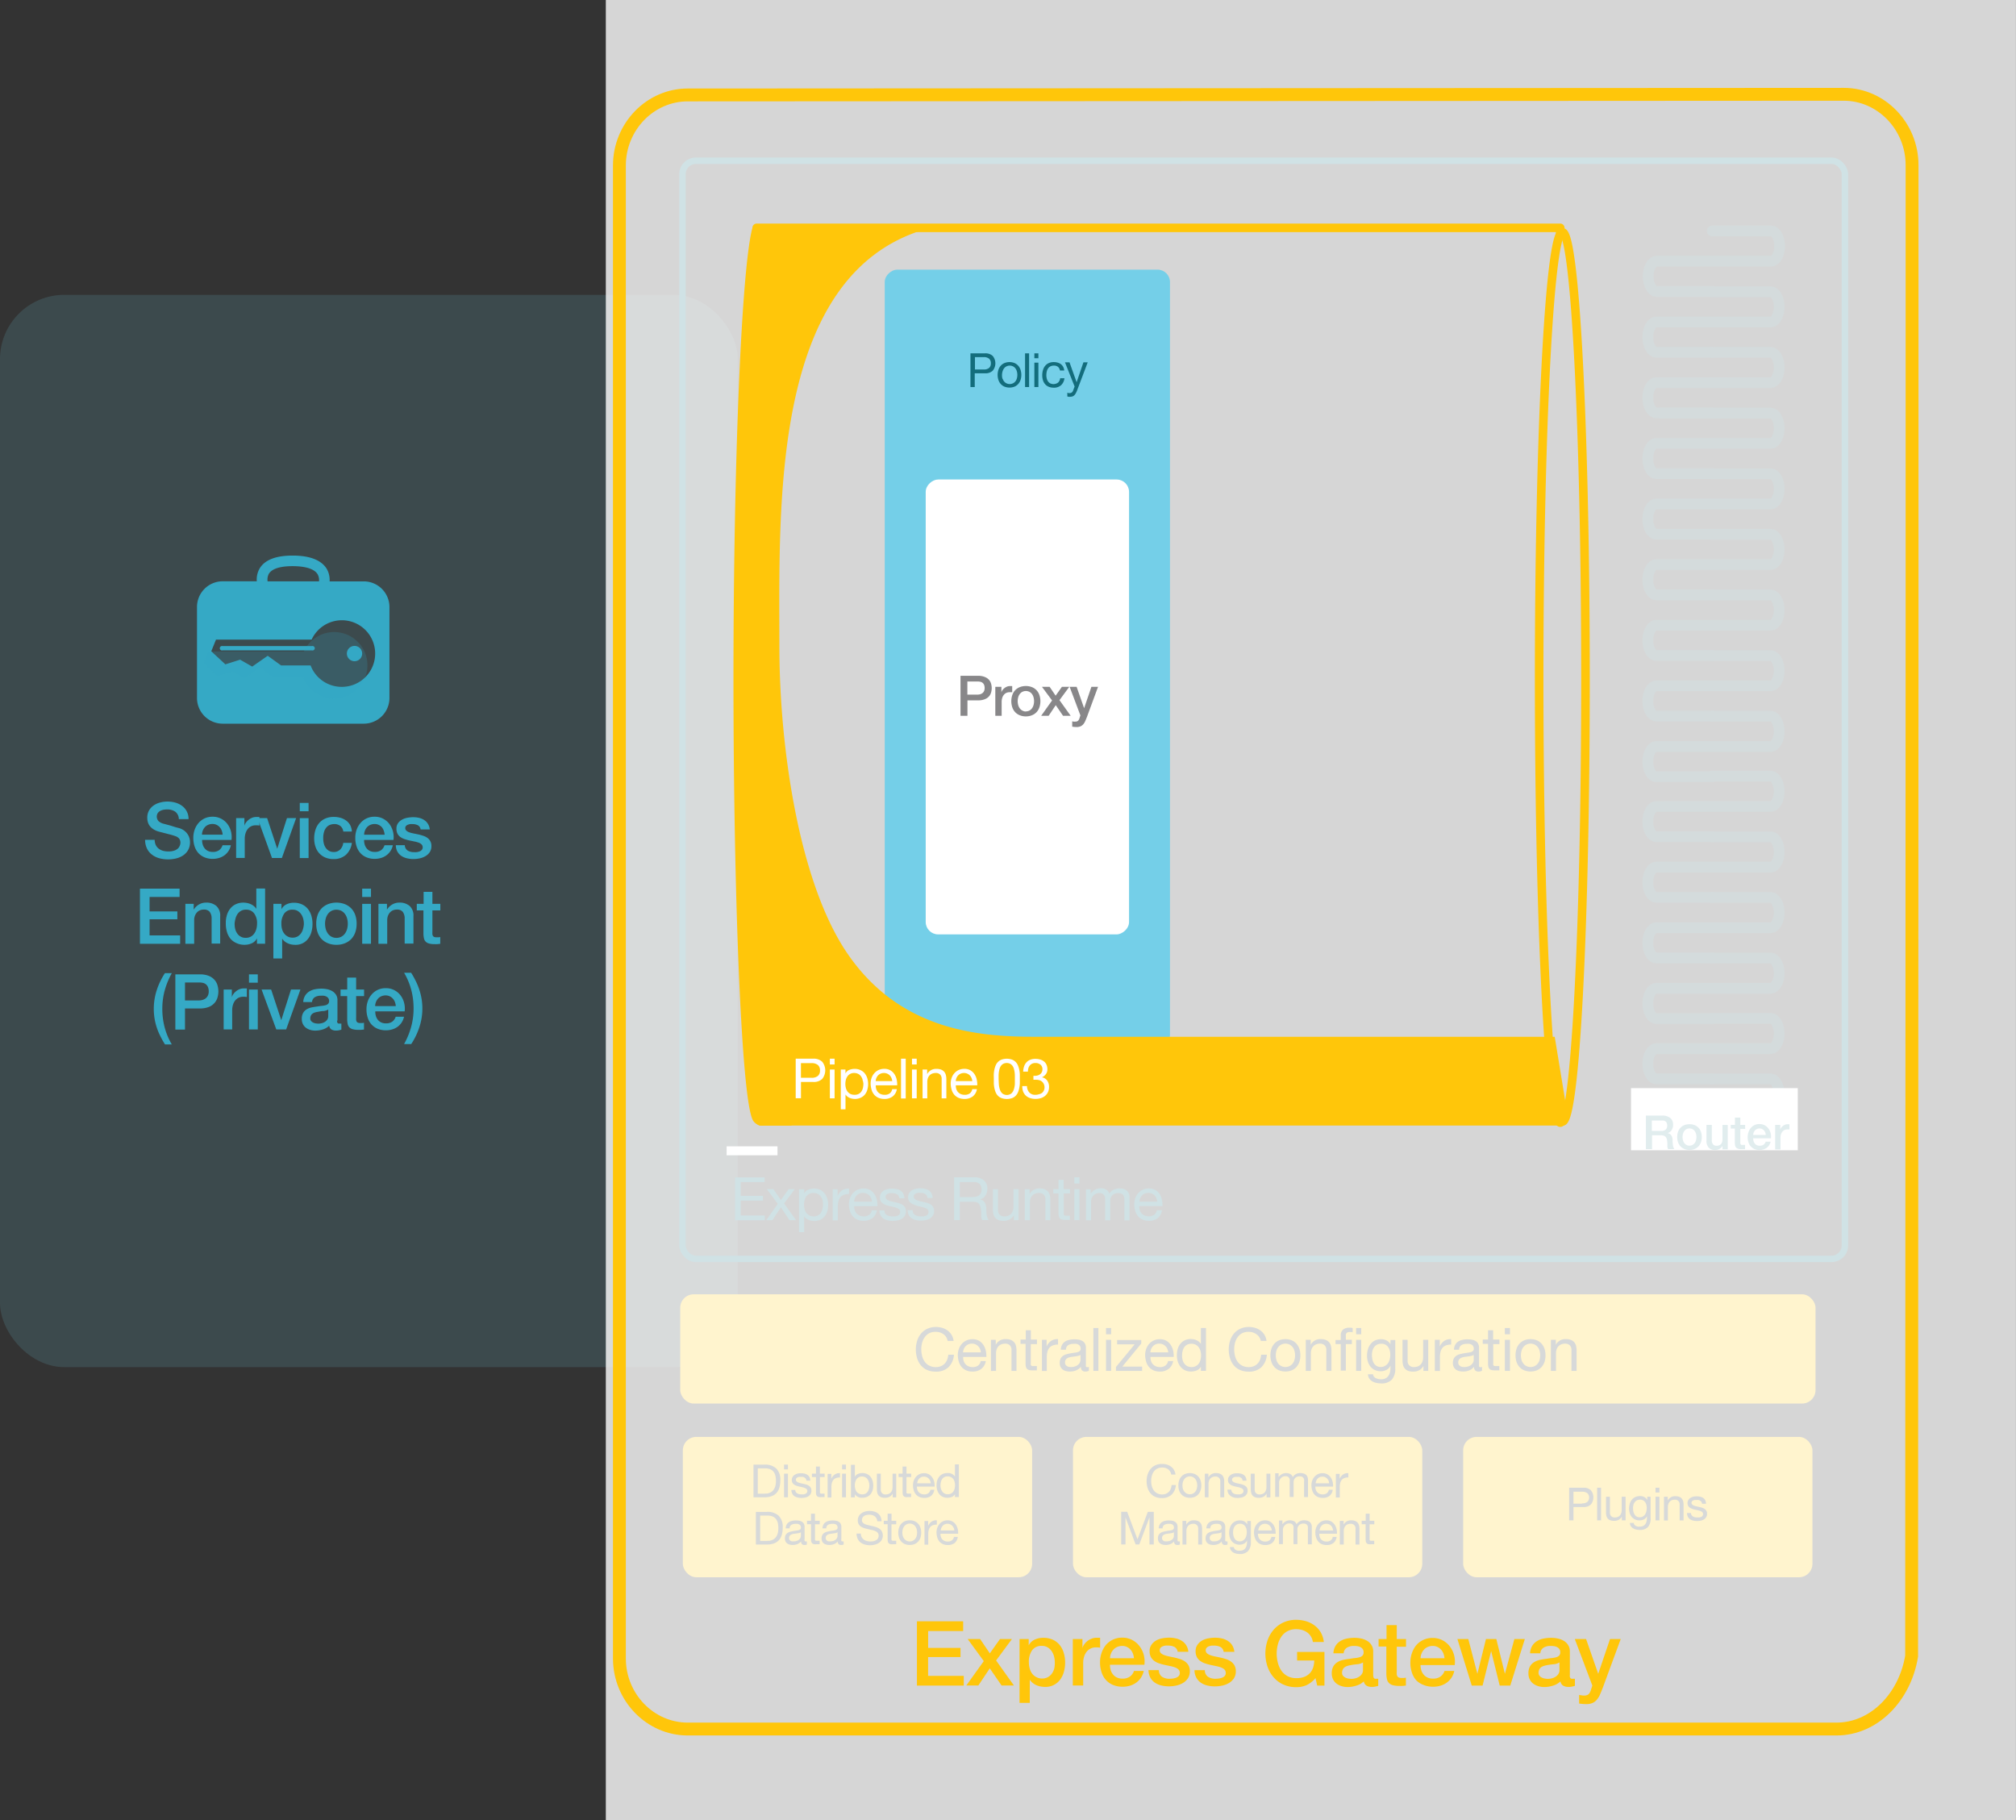 <svg id="Layer_1" data-name="Layer 1" xmlns="http://www.w3.org/2000/svg" viewBox="0 0 470.34 424.64"><rect x="0" y="0" width="470.34" height="424.64" fill="#333333" stroke="none"/><defs><style>.gs1-21,.gs1-214{fill:#74cfe8;}.gs1-21{opacity:0.15;}.gs1-22,.gs1-23{fill:#35a9c5;}.gs1-23{opacity:0.2;}.gs1-213,.gs1-216,.gs1-24,.gs1-26{fill:none;stroke-linecap:round;}.gs1-24,.gs1-26{stroke:#136d7c;}.gs1-213,.gs1-24,.gs1-26{stroke-linejoin:round;}.gs1-24{stroke-width:1.5px;}.gs1-25{opacity:0.4;}.gs1-26{stroke-width:2.5px;}.gs1-212,.gs1-27{fill:#fff;}.gs1-28{opacity:0.63;}.gs1-29{fill:#136d7c;}.gs1-210{fill:#ffc60a;}.gs1-211{fill:#37403f;}.gs1-212{opacity:0.8;}.gs1-213,.gs1-216{stroke:#ffc60a;}.gs1-213{stroke-width:2px;}.gs1-215{fill:#888789;}.gs1-216{stroke-miterlimit:10;stroke-width:3px;}</style></defs><title>Untitled-1</title><rect class="gs1-21" y="68.79" width="172.12" height="250.17" rx="15" ry="15"/><path class="gs1-22" d="M76,195.89a2.87,2.87,0,0,0,.25,1.26,2.27,2.27,0,0,0,.7.86,3,3,0,0,0,1,.49,5,5,0,0,0,1.27.15,4.07,4.07,0,0,0,1.26-.17,2.54,2.54,0,0,0,.85-0.44,1.61,1.61,0,0,0,.47-0.62A1.86,1.86,0,0,0,82,196.7a1.54,1.54,0,0,0-.33-1.09,1.9,1.9,0,0,0-.73-0.49,15.34,15.34,0,0,0-1.59-.48l-2.24-.58a4.81,4.81,0,0,1-1.38-.57,3.29,3.29,0,0,1-.87-0.78,2.77,2.77,0,0,1-.46-0.92,3.69,3.69,0,0,1-.13-1,3.34,3.34,0,0,1,.4-1.68,3.6,3.6,0,0,1,1.07-1.18,4.7,4.7,0,0,1,1.51-.69,6.61,6.61,0,0,1,1.71-.23,6.73,6.73,0,0,1,1.9.26,4.71,4.71,0,0,1,1.57.78,3.72,3.72,0,0,1,1.47,3.06H81.63a2.17,2.17,0,0,0-.85-1.75,3.35,3.35,0,0,0-1.93-.51,4.23,4.23,0,0,0-.81.08,2.59,2.59,0,0,0-.76.27,1.66,1.66,0,0,0-.57.51,1.57,1.57,0,0,0,.2,1.88,2.73,2.73,0,0,0,1.11.58l0.57,0.15,1.11,0.3L80.9,193l0.84,0.22a3.76,3.76,0,0,1,1.1.54,3.46,3.46,0,0,1,.78.78,3.26,3.26,0,0,1,.47.94,3.46,3.46,0,0,1,.15,1,3.64,3.64,0,0,1-.44,1.84,3.75,3.75,0,0,1-1.16,1.25,5.05,5.05,0,0,1-1.64.71,7.87,7.87,0,0,1-1.87.22,7.71,7.71,0,0,1-2.07-.27,4.84,4.84,0,0,1-1.69-.83A4.05,4.05,0,0,1,74.21,198a4.76,4.76,0,0,1-.45-2.06H76Z" transform="translate(-39.91)"/><path class="gs1-22" d="M87.06,196.06a3.57,3.57,0,0,0,.15,1,2.57,2.57,0,0,0,.46.88,2.22,2.22,0,0,0,.77.6,2.55,2.55,0,0,0,1.12.22,2.47,2.47,0,0,0,1.45-.39,2.29,2.29,0,0,0,.82-1.16h1.94a3.86,3.86,0,0,1-1.51,2.35,4.1,4.1,0,0,1-1.25.61,5,5,0,0,1-1.45.21,4.92,4.92,0,0,1-1.94-.36,4,4,0,0,1-1.43-1,4.27,4.27,0,0,1-.88-1.55,6.29,6.29,0,0,1-.3-2,5.61,5.61,0,0,1,.31-1.88,4.81,4.81,0,0,1,.9-1.57,4.22,4.22,0,0,1,3.28-1.47,4.16,4.16,0,0,1,2,.46,4.32,4.32,0,0,1,1.45,1.21,4.92,4.92,0,0,1,.84,1.74,5.33,5.33,0,0,1,.13,2H87.06Zm4.79-1.35a3.34,3.34,0,0,0-.21-0.94,2.51,2.51,0,0,0-.47-0.78,2.33,2.33,0,0,0-.72-0.54,2.13,2.13,0,0,0-.95-0.21,2.47,2.47,0,0,0-1,.19,2.23,2.23,0,0,0-.76.52,2.58,2.58,0,0,0-.5.78,2.73,2.73,0,0,0-.21,1h4.79Z" transform="translate(-39.91)"/><path class="gs1-22" d="M95,190.87h1.93v1.8h0a2.08,2.08,0,0,1,.35-0.74,3.42,3.42,0,0,1,.63-0.66,3.21,3.21,0,0,1,.82-0.48,2.45,2.45,0,0,1,.92-0.18l0.5,0,0.28,0v2l-0.44-.06-0.44,0a2.36,2.36,0,0,0-1,.21,2.25,2.25,0,0,0-.8.61,3,3,0,0,0-.54,1,4.31,4.31,0,0,0-.2,1.37v4.43H95v-9.31Z" transform="translate(-39.91)"/><path class="gs1-22" d="M100,190.87h2.23l2.36,7.15h0l2.27-7.15H109l-3.33,9.31h-2.3Z" transform="translate(-39.91)"/><path class="gs1-22" d="M109.85,187.33h2.05v1.94h-2.05v-1.94Zm0,3.55h2.05v9.31h-2.05v-9.31Z" transform="translate(-39.91)"/><path class="gs1-22" d="M120,194a1.93,1.93,0,0,0-.69-1.3,2.26,2.26,0,0,0-1.43-.44,3,3,0,0,0-.85.14,2,2,0,0,0-.83.5,2.83,2.83,0,0,0-.63,1,4.88,4.88,0,0,0-.25,1.72,5,5,0,0,0,.13,1.15,3.14,3.14,0,0,0,.43,1,2.33,2.33,0,0,0,.77.73,2.17,2.17,0,0,0,1.13.28,2.06,2.06,0,0,0,1.48-.56,2.59,2.59,0,0,0,.73-1.57H122a4.51,4.51,0,0,1-1.38,2.78,4.2,4.2,0,0,1-2.89,1,4.76,4.76,0,0,1-1.94-.37,4.11,4.11,0,0,1-1.41-1,4.28,4.28,0,0,1-.87-1.52,5.94,5.94,0,0,1-.3-1.91,6.52,6.52,0,0,1,.29-2,4.49,4.49,0,0,1,.86-1.59,4,4,0,0,1,1.43-1.06,4.83,4.83,0,0,1,2-.39,5.58,5.58,0,0,1,1.54.21,4.06,4.06,0,0,1,1.3.62,3.32,3.32,0,0,1,.93,1A3.58,3.58,0,0,1,122,194H120Z" transform="translate(-39.91)"/><path class="gs1-22" d="M124.85,196.06a3.57,3.57,0,0,0,.15,1,2.57,2.57,0,0,0,.46.88,2.22,2.22,0,0,0,.77.6,2.55,2.55,0,0,0,1.12.22,2.47,2.47,0,0,0,1.45-.39,2.29,2.29,0,0,0,.82-1.16h1.94a3.86,3.86,0,0,1-1.51,2.35,4.1,4.1,0,0,1-1.25.61,5,5,0,0,1-1.45.21,4.92,4.92,0,0,1-1.94-.36,4,4,0,0,1-1.43-1,4.27,4.27,0,0,1-.88-1.55,6.29,6.29,0,0,1-.3-2,5.61,5.61,0,0,1,.31-1.88,4.81,4.81,0,0,1,.9-1.57,4.22,4.22,0,0,1,3.28-1.47,4.16,4.16,0,0,1,2,.46,4.32,4.32,0,0,1,1.45,1.21,4.92,4.92,0,0,1,.84,1.74,5.33,5.33,0,0,1,.13,2h-6.84Zm4.79-1.35a3.34,3.34,0,0,0-.21-0.94A2.51,2.51,0,0,0,129,193a2.33,2.33,0,0,0-.72-0.54,2.13,2.13,0,0,0-.95-0.21,2.47,2.47,0,0,0-1,.19,2.23,2.23,0,0,0-.76.52,2.58,2.58,0,0,0-.5.78,2.73,2.73,0,0,0-.21,1h4.79Z" transform="translate(-39.91)"/><path class="gs1-22" d="M134.35,197.19a1.55,1.55,0,0,0,.68,1.26,2.7,2.7,0,0,0,1.42.36,5.44,5.44,0,0,0,.66,0,2.83,2.83,0,0,0,.69-0.17,1.31,1.31,0,0,0,.53-0.37,0.89,0.89,0,0,0,.19-0.64,0.91,0.91,0,0,0-.29-0.65,2,2,0,0,0-.69-0.4,6.68,6.68,0,0,0-1-.26l-1.1-.23a10.27,10.27,0,0,1-1.11-.31,3.54,3.54,0,0,1-1-.49,2.24,2.24,0,0,1-.68-0.78,2.5,2.5,0,0,1-.25-1.18,2.12,2.12,0,0,1,.37-1.27,2.83,2.83,0,0,1,.94-0.83,4.07,4.07,0,0,1,1.26-.44,7.4,7.4,0,0,1,1.32-.13,6.08,6.08,0,0,1,1.38.15,3.77,3.77,0,0,1,1.19.5,2.91,2.91,0,0,1,.88.89,3.09,3.09,0,0,1,.44,1.32h-2.14a1.28,1.28,0,0,0-.68-1,2.8,2.8,0,0,0-1.21-.25,4.48,4.48,0,0,0-.51,0,2.38,2.38,0,0,0-.56.14,1.16,1.16,0,0,0-.44.29,0.69,0.69,0,0,0-.18.49,0.78,0.78,0,0,0,.26.61,2,2,0,0,0,.68.39,6.67,6.67,0,0,0,1,.26l1.12,0.23q0.56,0.13,1.1.31a3.54,3.54,0,0,1,1,.49,2.37,2.37,0,0,1,.68.77,2.34,2.34,0,0,1,.26,1.15,2.5,2.5,0,0,1-.38,1.4,3,3,0,0,1-1,.94,4.44,4.44,0,0,1-1.34.52,6.76,6.76,0,0,1-1.46.16,6.35,6.35,0,0,1-1.63-.2,3.8,3.8,0,0,1-1.3-.6,2.91,2.91,0,0,1-.86-1,3.2,3.2,0,0,1-.33-1.43h2.05Z" transform="translate(-39.91)"/><path class="gs1-22" d="M72.56,207.33h9.25v1.94h-7v3.37h6.48v1.84H74.81v3.76h7.13v1.95H72.56V207.33Z" transform="translate(-39.91)"/><path class="gs1-22" d="M83.16,210.87H85.1v1.37l0,0a3.44,3.44,0,0,1,1.22-1.21,3.26,3.26,0,0,1,1.67-.44,3.48,3.48,0,0,1,2.41.79,3,3,0,0,1,.88,2.38v6.39H89.28v-5.85a2.53,2.53,0,0,0-.47-1.59,1.7,1.7,0,0,0-1.35-.5,2.23,2.23,0,0,0-.94.19,2,2,0,0,0-.7.52,2.44,2.44,0,0,0-.45.78,2.81,2.81,0,0,0-.16,1v5.49H83.16v-9.31Z" transform="translate(-39.91)"/><path class="gs1-22" d="M101.81,220.18H99.86v-1.26h0a2.44,2.44,0,0,1-1.21,1.16,4.08,4.08,0,0,1-1.67.35A4.45,4.45,0,0,1,95,220,3.81,3.81,0,0,1,93.67,219a4.51,4.51,0,0,1-.81-1.57,6.83,6.83,0,0,1-.27-2,6.24,6.24,0,0,1,.34-2.18,4.36,4.36,0,0,1,.91-1.51,3.53,3.53,0,0,1,1.3-.87,4.14,4.14,0,0,1,1.49-.28,4.91,4.91,0,0,1,.88.08,3.87,3.87,0,0,1,.86.26,3.39,3.39,0,0,1,.76.46,2.53,2.53,0,0,1,.58.66h0v-4.75h2.05v12.85Zm-7.16-4.55a4.53,4.53,0,0,0,.15,1.17,3.18,3.18,0,0,0,.47,1,2.27,2.27,0,0,0,2,1,2.31,2.31,0,0,0,1.18-.29,2.44,2.44,0,0,0,.81-0.76,3.45,3.45,0,0,0,.47-1.05,4.71,4.71,0,0,0,.15-1.2,3.76,3.76,0,0,0-.69-2.41,2.28,2.28,0,0,0-1.88-.86,2.32,2.32,0,0,0-1.21.3,2.48,2.48,0,0,0-.81.77,3.22,3.22,0,0,0-.45,1.08A5.63,5.63,0,0,0,94.64,215.62Z" transform="translate(-39.91)"/><path class="gs1-22" d="M103.64,210.87h1.94v1.26h0a2.54,2.54,0,0,1,1.21-1.16,4,4,0,0,1,1.67-.35,4.45,4.45,0,0,1,1.92.39,3.78,3.78,0,0,1,1.36,1.06,4.62,4.62,0,0,1,.81,1.57,6.69,6.69,0,0,1,.27,1.93,6.81,6.81,0,0,1-.24,1.82,4.73,4.73,0,0,1-.74,1.56,3.6,3.6,0,0,1-3,1.49,5,5,0,0,1-.9-0.08,3.86,3.86,0,0,1-.86-0.26,3.46,3.46,0,0,1-.76-0.46,2.57,2.57,0,0,1-.58-0.66h0v4.64h-2.05V210.87Zm7.16,4.66a4.64,4.64,0,0,0-.16-1.22,3.35,3.35,0,0,0-.49-1.05,2.53,2.53,0,0,0-.81-0.74,2.2,2.2,0,0,0-1.12-.28,2.26,2.26,0,0,0-2,.9,4,4,0,0,0-.66,2.39,4.75,4.75,0,0,0,.17,1.3,2.92,2.92,0,0,0,.51,1,2.54,2.54,0,0,0,.82.68,2.33,2.33,0,0,0,1.11.25,2.3,2.3,0,0,0,1.19-.29,2.5,2.5,0,0,0,.8-0.75,3,3,0,0,0,.45-1A5.32,5.32,0,0,0,110.81,215.53Z" transform="translate(-39.91)"/><path class="gs1-22" d="M118.4,220.43a5.07,5.07,0,0,1-2-.37,4.25,4.25,0,0,1-1.48-1,4.35,4.35,0,0,1-.92-1.55,6,6,0,0,1-.31-2,5.91,5.91,0,0,1,.31-2,4.35,4.35,0,0,1,.92-1.55,4.25,4.25,0,0,1,1.48-1,5.56,5.56,0,0,1,4,0,4.25,4.25,0,0,1,1.48,1,4.35,4.35,0,0,1,.92,1.55,5.91,5.91,0,0,1,.31,2,6,6,0,0,1-.31,2,4.35,4.35,0,0,1-.92,1.55,4.25,4.25,0,0,1-1.48,1A5.07,5.07,0,0,1,118.4,220.43Zm0-1.62a2.36,2.36,0,0,0,1.19-.29,2.49,2.49,0,0,0,.83-0.76,3.31,3.31,0,0,0,.48-1.05,4.71,4.71,0,0,0,0-2.38,3.19,3.19,0,0,0-.48-1.05,2.56,2.56,0,0,0-.83-0.75,2.59,2.59,0,0,0-2.38,0,2.55,2.55,0,0,0-.83.75,3.18,3.18,0,0,0-.48,1.05,4.73,4.73,0,0,0,0,2.38,3.3,3.3,0,0,0,.48,1.05,2.49,2.49,0,0,0,.83.76A2.36,2.36,0,0,0,118.4,218.81Z" transform="translate(-39.91)"/><path class="gs1-22" d="M124.41,207.33h2.05v1.94h-2.05v-1.94Zm0,3.55h2.05v9.31h-2.05v-9.31Z" transform="translate(-39.91)"/><path class="gs1-22" d="M128.25,210.87h1.94v1.37l0,0a3.44,3.44,0,0,1,1.22-1.21,3.26,3.26,0,0,1,1.67-.44,3.48,3.48,0,0,1,2.41.79,3,3,0,0,1,.88,2.38v6.39h-2.05v-5.85a2.53,2.53,0,0,0-.47-1.59,1.7,1.7,0,0,0-1.35-.5,2.23,2.23,0,0,0-.94.19,2,2,0,0,0-.7.52,2.44,2.44,0,0,0-.45.78,2.81,2.81,0,0,0-.16,1v5.49h-2.05v-9.31Z" transform="translate(-39.91)"/><path class="gs1-22" d="M137.19,210.87h1.55v-2.79h2.05v2.79h1.85v1.53h-1.85v5a5,5,0,0,0,0,.56,1,1,0,0,0,.13.4,0.61,0.61,0,0,0,.3.24,1.45,1.45,0,0,0,.54.08h0.43a2.2,2.2,0,0,0,.43-0.06v1.58l-0.67.07a5.71,5.71,0,0,1-.67,0,4.49,4.49,0,0,1-1.31-.15,1.74,1.74,0,0,1-.77-0.45,1.55,1.55,0,0,1-.38-0.75,5.58,5.58,0,0,1-.12-1V212.4h-1.55v-1.53Z" transform="translate(-39.91)"/><path class="gs1-22" d="M78.37,243.62q-0.54-.86-1-1.78a14.36,14.36,0,0,1-.83-1.94,13.91,13.91,0,0,1-.55-2.15,14.11,14.11,0,0,1-.2-2.43,14,14,0,0,1,.68-4.28,16.61,16.61,0,0,1,1.92-4H80a18.23,18.23,0,0,0-1.65,4,16.06,16.06,0,0,0-.57,4.31,16.88,16.88,0,0,0,.54,4.32,15.66,15.66,0,0,0,1.67,4H78.37Z" transform="translate(-39.91)"/><path class="gs1-22" d="M80.82,227.33h5.67a5.4,5.4,0,0,1,2.23.39,3.51,3.51,0,0,1,1.33,1,3.37,3.37,0,0,1,.64,1.3,5.51,5.51,0,0,1,.17,1.29,5.4,5.4,0,0,1-.17,1.29,3.37,3.37,0,0,1-.64,1.29,3.44,3.44,0,0,1-1.33,1,5.47,5.47,0,0,1-2.23.39H83.07v4.93H80.82V227.33Zm2.25,6.08h3.29a2.93,2.93,0,0,0,.77-0.11,2.26,2.26,0,0,0,.73-0.35,1.81,1.81,0,0,0,.54-0.65,2.23,2.23,0,0,0,.21-1,2.62,2.62,0,0,0-.18-1,1.67,1.67,0,0,0-.49-0.66,1.71,1.71,0,0,0-.7-0.33,3.78,3.78,0,0,0-.85-0.09H83.07v4.25Z" transform="translate(-39.91)"/><path class="gs1-22" d="M92.09,230.87H94v1.8h0a2.08,2.08,0,0,1,.35-0.74,3.45,3.45,0,0,1,.63-0.66,3.24,3.24,0,0,1,.82-0.48,2.47,2.47,0,0,1,.92-0.18l0.5,0,0.28,0v2l-0.44-.06-0.44,0a2.38,2.38,0,0,0-1,.21,2.25,2.25,0,0,0-.8.61,3,3,0,0,0-.54,1,4.33,4.33,0,0,0-.2,1.37v4.43H92.09v-9.31Z" transform="translate(-39.91)"/><path class="gs1-22" d="M98,227.33h2.05v1.94H98v-1.94Zm0,3.54h2.05v9.31H98v-9.31Z" transform="translate(-39.91)"/><path class="gs1-22" d="M100.94,230.87h2.23l2.36,7.15h0l2.27-7.15H110l-3.33,9.31h-2.3Z" transform="translate(-39.91)"/><path class="gs1-22" d="M118.55,238.11a1.08,1.08,0,0,0,.1.54,0.41,0.41,0,0,0,.39.16h0.22a1.38,1.38,0,0,0,.29,0v1.42l-0.28.08-0.35.08-0.36.05-0.31,0a2,2,0,0,1-1-.25,1.26,1.26,0,0,1-.54-0.88,3.64,3.64,0,0,1-1.5.87,5.93,5.93,0,0,1-1.72.27,4.17,4.17,0,0,1-1.21-.17,3.13,3.13,0,0,1-1-.5,2.4,2.4,0,0,1-.7-0.85,2.61,2.61,0,0,1-.26-1.2,2.76,2.76,0,0,1,.31-1.4,2.34,2.34,0,0,1,.83-0.85,3.75,3.75,0,0,1,1.15-.44q0.64-.13,1.29-0.21c0.37-.07.73-0.12,1.06-0.15a4.9,4.9,0,0,0,.89-0.15,1.37,1.37,0,0,0,.61-0.33,0.92,0.92,0,0,0,.23-0.67,1.05,1.05,0,0,0-.19-0.65,1.27,1.27,0,0,0-.47-0.39,2,2,0,0,0-.62-0.18,4.78,4.78,0,0,0-.65,0,2.57,2.57,0,0,0-1.42.36,1.4,1.4,0,0,0-.63,1.12h-2.05a3.09,3.09,0,0,1,.43-1.49,3,3,0,0,1,1-1,3.93,3.93,0,0,1,1.32-.5,7.89,7.89,0,0,1,1.51-.14,6.39,6.39,0,0,1,1.35.14,3.85,3.85,0,0,1,1.2.47,2.6,2.6,0,0,1,.85.84,2.29,2.29,0,0,1,.32,1.25v4.79Zm-2.05-2.59a2.51,2.51,0,0,1-1.15.37c-0.46,0-.91.11-1.37,0.19a4.23,4.23,0,0,0-.63.15,1.92,1.92,0,0,0-.54.27,1.2,1.2,0,0,0-.37.45,1.54,1.54,0,0,0-.14.68,0.86,0.86,0,0,0,.2.58,1.43,1.43,0,0,0,.48.37,2.24,2.24,0,0,0,.61.19,3.88,3.88,0,0,0,.6.05,3.31,3.31,0,0,0,.74-0.09,2.45,2.45,0,0,0,.75-0.3,2,2,0,0,0,.58-0.55,1.39,1.39,0,0,0,.23-0.82v-1.53Z" transform="translate(-39.91)"/><path class="gs1-22" d="M119.37,230.87h1.55v-2.79H123v2.79h1.85v1.53H123v5a5,5,0,0,0,0,.56,1,1,0,0,0,.13.4,0.61,0.61,0,0,0,.3.24,1.45,1.45,0,0,0,.54.08h0.43a2.2,2.2,0,0,0,.43-0.06v1.58l-0.67.07a5.71,5.71,0,0,1-.67,0,4.49,4.49,0,0,1-1.31-.15,1.74,1.74,0,0,1-.77-0.45,1.55,1.55,0,0,1-.38-0.75,5.58,5.58,0,0,1-.12-1V232.4h-1.55v-1.53Z" transform="translate(-39.91)"/><path class="gs1-22" d="M127.46,236.06a3.57,3.57,0,0,0,.15,1,2.57,2.57,0,0,0,.46.88,2.22,2.22,0,0,0,.77.6,2.55,2.55,0,0,0,1.12.22,2.47,2.47,0,0,0,1.45-.39,2.29,2.29,0,0,0,.82-1.16h1.94a3.85,3.85,0,0,1-1.51,2.35,4.1,4.1,0,0,1-1.25.61,5.08,5.08,0,0,1-1.45.21,4.92,4.92,0,0,1-1.94-.36,4,4,0,0,1-1.43-1,4.27,4.27,0,0,1-.88-1.55,6.29,6.29,0,0,1-.3-2,5.6,5.6,0,0,1,.31-1.88,4.83,4.83,0,0,1,.9-1.57,4.23,4.23,0,0,1,3.28-1.47,4.16,4.16,0,0,1,2,.46,4.33,4.33,0,0,1,1.45,1.21,4.93,4.93,0,0,1,.84,1.74,5.33,5.33,0,0,1,.13,2h-6.84Zm4.79-1.35a3.33,3.33,0,0,0-.21-0.94,2.49,2.49,0,0,0-.47-0.78,2.32,2.32,0,0,0-.72-0.54,2.14,2.14,0,0,0-.95-0.21,2.48,2.48,0,0,0-1,.19,2.25,2.25,0,0,0-.76.52,2.57,2.57,0,0,0-.5.78,2.73,2.73,0,0,0-.21,1h4.79Z" transform="translate(-39.91)"/><path class="gs1-22" d="M135.86,227q0.54,0.86,1,1.79a15.54,15.54,0,0,1,.82,1.94,14.67,14.67,0,0,1,.56,2.15,13.58,13.58,0,0,1,.21,2.43,14,14,0,0,1-.68,4.28,16.29,16.29,0,0,1-1.92,4h-1.67a17.85,17.85,0,0,0,1.65-4,16,16,0,0,0,.57-4.31,16.89,16.89,0,0,0-.54-4.32,16,16,0,0,0-1.67-4h1.67Z" transform="translate(-39.91)"/><path class="gs1-22" d="M112.68,150.74H91.85a0.52,0.52,0,1,0,0,1h20.83A0.52,0.52,0,1,0,112.68,150.74Z" transform="translate(-39.91)"/><path class="gs1-22" d="M124.81,135.64h-8a5.17,5.17,0,0,0-.66-2.9c-1.2-2-3.84-3.1-7.85-3.12s-6.61,1-7.81,3a5.19,5.19,0,0,0-.67,3h-8a6,6,0,0,0-5.95,5.95v21.32a6,6,0,0,0,5.95,5.95h33a6,6,0,0,0,5.95-5.95V141.58A6,6,0,0,0,124.81,135.64Zm-22.18-1.76c0.71-1.19,2.66-1.81,5.66-1.79s5,0.68,5.72,1.89a2.82,2.82,0,0,1,.33,1.65h-12A2.89,2.89,0,0,1,102.63,133.88Zm17,26.37a7.76,7.76,0,0,1-7.26-5h-6.88L102.37,153l-3.62,2.52-2.82-1.61L92.49,155l-3.29-3.05,1.1-2.72h22.31A7.77,7.77,0,1,1,119.66,160.25Z" transform="translate(-39.91)"/><circle class="gs1-22" cx="82.71" cy="152.48" r="1.79"/><path class="gs1-23" d="M117.85,163a7.76,7.76,0,0,1-7.26-5h-6.88l-3.16-2.25-3.62,2.52-2.82-1.61-3.43,1.11-3.29-3.05,1.1-2.72h22.31A7.77,7.77,0,1,1,117.85,163Z" transform="translate(-39.91)"/><rect class="gs1-24" x="159.22" y="37.5" width="271.21" height="256.21" rx="3.14" ry="3.14"/><g class="gs1-25"><path class="gs1-26" d="M439.42,110.5H426.35c-1.1,0-2-1.59-2-3.53h0c0-1.94.9-3.53,2-3.53H453c1.1,0,2-1.59,2-3.53h0c0-1.94-.9-3.53-2-3.53H427.45" transform="translate(-39.91)"/><path class="gs1-26" d="M439.42,124.64H426.35c-1.1,0-2-1.59-2-3.53h0c0-1.94.9-3.53,2-3.53H453c1.1,0,2-1.59,2-3.53h0c0-1.94-.9-3.53-2-3.53H439.29" transform="translate(-39.91)"/><path class="gs1-26" d="M439.42,138.78H426.35c-1.1,0-2-1.59-2-3.53h0c0-1.94.9-3.53,2-3.53H453c1.1,0,2-1.59,2-3.53h0c0-1.94-.9-3.53-2-3.53H439.29" transform="translate(-39.91)"/><path class="gs1-26" d="M439.42,152.93H426.35c-1.1,0-2-1.59-2-3.53h0c0-1.94.9-3.53,2-3.53H453c1.1,0,2-1.59,2-3.53h0c0-1.94-.9-3.53-2-3.53H439.29" transform="translate(-39.91)"/><path class="gs1-26" d="M439.42,167.07H426.35c-1.1,0-2-1.59-2-3.53h0c0-1.94.9-3.53,2-3.53H453c1.1,0,2-1.59,2-3.53h0c0-1.94-.9-3.53-2-3.53H439.29" transform="translate(-39.91)"/><path class="gs1-26" d="M439.42,181.22H426.35c-1.1,0-2-1.59-2-3.53h0c0-1.94.9-3.53,2-3.53H453c1.1,0,2-1.59,2-3.53h0c0-1.94-.9-3.53-2-3.53H439.29" transform="translate(-39.91)"/><path class="gs1-26" d="M439.42,195.21H426.35c-1.1,0-2-1.59-2-3.53h0c0-1.94.9-3.53,2-3.53H453c1.1,0,2-1.59,2-3.53h0c0-1.94-.9-3.53-2-3.53H439.29" transform="translate(-39.91)"/><path class="gs1-26" d="M439.42,209.36H426.35c-1.1,0-2-1.59-2-3.53h0c0-1.94.9-3.53,2-3.53H453c1.1,0,2-1.59,2-3.53h0c0-1.94-.9-3.53-2-3.53H439.29" transform="translate(-39.91)"/><path class="gs1-26" d="M439.42,223.5H426.35c-1.1,0-2-1.59-2-3.53h0c0-1.94.9-3.53,2-3.53H453c1.1,0,2-1.59,2-3.53h0c0-1.94-.9-3.53-2-3.53H439.29" transform="translate(-39.91)"/><path class="gs1-26" d="M439.42,237.64H426.35c-1.1,0-2-1.59-2-3.53h0c0-1.94.9-3.53,2-3.53H453c1.1,0,2-1.59,2-3.53h0c0-1.94-.9-3.53-2-3.53H439.29" transform="translate(-39.91)"/><path class="gs1-26" d="M439.42,82.18H426.35c-1.1,0-2-1.59-2-3.53h0c0-1.94.9-3.53,2-3.53H453c1.1,0,2-1.59,2-3.53h0c0-1.94-.9-3.53-2-3.53H439.29" transform="translate(-39.91)"/><path class="gs1-26" d="M439.51,68H426.43c-1.1,0-2-1.59-2-3.53h0c0-1.94.9-3.53,2-3.53H453.1c1.1,0,2-1.59,2-3.53h0c0-1.94-.9-3.53-2-3.53H439.38" transform="translate(-39.91)"/><path class="gs1-26" d="M439.42,96.33H426.35c-1.1,0-2-1.59-2-3.53h0c0-1.94.9-3.53,2-3.53H453c1.1,0,2-1.59,2-3.53h0c0-1.94-.9-3.53-2-3.53H439.29" transform="translate(-39.91)"/><path class="gs1-26" d="M439.42,251.71H426.35c-1.1,0-2-1.59-2-3.53h0c0-1.94.9-3.53,2-3.53H453c1.1,0,2-1.59,2-3.53h0c0-1.94-.9-3.53-2-3.53H439.29" transform="translate(-39.91)"/><path class="gs1-26" d="M426.35,258.79H453c1.1,0,2-1.59,2-3.53h0c0-1.94-.9-3.53-2-3.53H439.29" transform="translate(-39.91)"/></g><rect class="gs1-27" x="380.52" y="253.87" width="38.91" height="14.5"/><g class="gs1-28"><path class="gs1-29" d="M423.9,260.28h3.75a2.91,2.91,0,0,1,1.95.56,2,2,0,0,1,.65,1.56,2.27,2.27,0,0,1-.17.93,2,2,0,0,1-.38.59,1.5,1.5,0,0,1-.43.32l-0.31.13v0a1.41,1.41,0,0,1,.38.11,1.12,1.12,0,0,1,.38.28,1.54,1.54,0,0,1,.29.5,2.21,2.21,0,0,1,.12.77,7,7,0,0,0,.1,1.26,1.65,1.65,0,0,0,.33.81h-1.47a1.29,1.29,0,0,1-.18-0.56c0-.21,0-0.4,0-0.59a5.68,5.68,0,0,0-.07-0.93,1.63,1.63,0,0,0-.24-0.65,1,1,0,0,0-.48-0.38,2.13,2.13,0,0,0-.78-0.12h-2v3.23H423.9v-7.85Zm1.38,3.57h2.25a1.43,1.43,0,0,0,1-.31,1.21,1.21,0,0,0,.34-0.94,1.46,1.46,0,0,0-.11-0.61,0.89,0.89,0,0,0-.3-0.37,1.13,1.13,0,0,0-.44-0.18,3,3,0,0,0-.51,0h-2.23v2.45Z" transform="translate(-39.91)"/><path class="gs1-29" d="M434.07,268.29a3.09,3.09,0,0,1-1.21-.23,2.58,2.58,0,0,1-.9-0.62,2.64,2.64,0,0,1-.56-0.95,3.63,3.63,0,0,1-.19-1.21,3.59,3.59,0,0,1,.19-1.2,2.64,2.64,0,0,1,.56-0.95,2.59,2.59,0,0,1,.9-0.62,3.39,3.39,0,0,1,2.43,0,2.6,2.6,0,0,1,.9.62,2.65,2.65,0,0,1,.56.95,3.62,3.62,0,0,1,.19,1.2,3.66,3.66,0,0,1-.19,1.21,2.66,2.66,0,0,1-.56.95,2.59,2.59,0,0,1-.9.62A3.1,3.1,0,0,1,434.07,268.29Zm0-1a1.44,1.44,0,0,0,.73-0.18,1.53,1.53,0,0,0,.51-0.46,2,2,0,0,0,.29-0.64,2.88,2.88,0,0,0,0-1.46,1.94,1.94,0,0,0-.29-0.64,1.56,1.56,0,0,0-.51-0.46,1.59,1.59,0,0,0-1.45,0,1.56,1.56,0,0,0-.51.46,2,2,0,0,0-.29.64,2.91,2.91,0,0,0,0,1.46,2,2,0,0,0,.29.64,1.53,1.53,0,0,0,.51.46A1.44,1.44,0,0,0,434.07,267.3Z" transform="translate(-39.91)"/><path class="gs1-29" d="M443,268.14h-1.23v-0.79h0a1.72,1.72,0,0,1-.69.69,1.87,1.87,0,0,1-.93.26,2.09,2.09,0,0,1-1.62-.56,2.44,2.44,0,0,1-.5-1.68v-3.61h1.25v3.49a1.54,1.54,0,0,0,.29,1.06,1,1,0,0,0,.8.31,1.58,1.58,0,0,0,.66-0.12,1.17,1.17,0,0,0,.43-0.32,1.24,1.24,0,0,0,.24-0.49,2.52,2.52,0,0,0,.07-0.62v-3.3H443v5.69Z" transform="translate(-39.91)"/><path class="gs1-29" d="M443.73,262.45h0.95v-1.71h1.25v1.71h1.13v0.93h-1.13v3a3.09,3.09,0,0,0,0,.34,0.58,0.58,0,0,0,.08.24,0.37,0.37,0,0,0,.18.15,0.88,0.88,0,0,0,.33,0h0.26l0.26,0v1l-0.41,0-0.41,0a2.81,2.81,0,0,1-.8-0.09,1.06,1.06,0,0,1-.47-0.28,0.94,0.94,0,0,1-.23-0.46,3.42,3.42,0,0,1-.07-0.63v-3.35h-0.95v-0.93Z" transform="translate(-39.91)"/><path class="gs1-29" d="M448.94,265.62a2.18,2.18,0,0,0,.09.64,1.59,1.59,0,0,0,.28.54,1.36,1.36,0,0,0,.47.37,1.56,1.56,0,0,0,.68.14,1.51,1.51,0,0,0,.89-0.24,1.4,1.4,0,0,0,.5-0.71H453a2.36,2.36,0,0,1-.92,1.44,2.51,2.51,0,0,1-.76.37,3.09,3.09,0,0,1-.89.13,3,3,0,0,1-1.19-.22,2.45,2.45,0,0,1-.87-0.62,2.62,2.62,0,0,1-.54-0.95,3.84,3.84,0,0,1-.18-1.21,3.43,3.43,0,0,1,.19-1.15,2.93,2.93,0,0,1,.55-1,2.58,2.58,0,0,1,2-.9,2.56,2.56,0,0,1,1.21.28,2.65,2.65,0,0,1,.88.74,3,3,0,0,1,.51,1.06,3.27,3.27,0,0,1,.08,1.24h-4.18Zm2.93-.83a2.07,2.07,0,0,0-.13-0.57,1.51,1.51,0,0,0-.29-0.48,1.43,1.43,0,0,0-.44-0.33,1.3,1.3,0,0,0-.58-0.13,1.51,1.51,0,0,0-.6.12,1.38,1.38,0,0,0-.46.32,1.59,1.59,0,0,0-.31.48,1.68,1.68,0,0,0-.13.59h2.93Z" transform="translate(-39.91)"/><path class="gs1-29" d="M454.08,262.45h1.18v1.1h0a1.25,1.25,0,0,1,.21-0.45,2.1,2.1,0,0,1,.39-0.4,2,2,0,0,1,.5-0.29,1.5,1.5,0,0,1,.56-0.11h0.3l0.17,0v1.21l-0.27,0-0.27,0a1.45,1.45,0,0,0-.6.13,1.37,1.37,0,0,0-.49.37,1.81,1.81,0,0,0-.33.61,2.63,2.63,0,0,0-.12.84v2.71h-1.25v-5.69Z" transform="translate(-39.91)"/></g><rect class="gs1-210" x="159.31" y="335.24" width="81.49" height="32.75" rx="3.14" ry="3.14"/><rect class="gs1-210" x="250.33" y="335.24" width="81.49" height="32.75" rx="3.14" ry="3.14"/><rect class="gs1-210" x="341.36" y="335.24" width="81.49" height="32.75" rx="3.14" ry="3.14"/><path class="gs1-211" d="M218.3,341.71a3.8,3.8,0,0,1,2.71.9,3.59,3.59,0,0,1,.95,2.73,6.19,6.19,0,0,1-.21,1.7,3.19,3.19,0,0,1-.66,1.25,2.87,2.87,0,0,1-1.14.77,4.57,4.57,0,0,1-1.64.27h-2.61v-7.61h2.61Zm0.08,6.76,0.43,0a2.34,2.34,0,0,0,.54-0.13,2.49,2.49,0,0,0,.57-0.29,1.93,1.93,0,0,0,.51-0.52,2.92,2.92,0,0,0,.37-0.83,4.35,4.35,0,0,0,.14-1.2,5.1,5.1,0,0,0-.13-1.22,2.34,2.34,0,0,0-.44-0.92,1.92,1.92,0,0,0-.78-0.58,3.14,3.14,0,0,0-1.18-.2H216.7v5.91h1.68Z" transform="translate(-39.91)"/><path class="gs1-211" d="M222.83,342.82v-1.11h0.91v1.11h-0.91Zm0.91,1v5.51h-0.91v-5.51h0.91Z" transform="translate(-39.91)"/><path class="gs1-211" d="M225.57,348.09a1,1,0,0,0,.34.33,1.54,1.54,0,0,0,.47.18,2.72,2.72,0,0,0,.54.05l0.45,0a1.62,1.62,0,0,0,.43-0.12,0.8,0.8,0,0,0,.33-0.25,0.67,0.67,0,0,0,.13-0.42,0.6,0.6,0,0,0-.27-0.53,2.25,2.25,0,0,0-.67-0.29q-0.4-.11-0.87-0.2a4.44,4.44,0,0,1-.87-0.26,1.8,1.8,0,0,1-.67-0.46,1.21,1.21,0,0,1-.27-0.83,1.31,1.31,0,0,1,.19-0.71,1.51,1.51,0,0,1,.48-0.49,2.21,2.21,0,0,1,.66-0.28,3,3,0,0,1,.73-0.09,4.39,4.39,0,0,1,.86.08,2,2,0,0,1,.7.28,1.44,1.44,0,0,1,.49.53,2,2,0,0,1,.21.84h-0.91a0.92,0.92,0,0,0-.14-0.44,0.9,0.9,0,0,0-.3-0.28,1.36,1.36,0,0,0-.4-0.16,2,2,0,0,0-.44,0,2.68,2.68,0,0,0-.41,0,1.41,1.41,0,0,0-.38.11,0.77,0.77,0,0,0-.28.21,0.54,0.54,0,0,0-.11.35,0.51,0.51,0,0,0,.17.39,1.32,1.32,0,0,0,.42.26,3.78,3.78,0,0,0,.58.17l0.64,0.14a6.75,6.75,0,0,1,.67.18,2.15,2.15,0,0,1,.58.28,1.37,1.37,0,0,1,.41.44,1.3,1.3,0,0,1,.16.66,1.53,1.53,0,0,1-.21.83,1.62,1.62,0,0,1-.54.53,2.27,2.27,0,0,1-.76.28,4.45,4.45,0,0,1-.84.08,3.9,3.9,0,0,1-.87-0.1,2.15,2.15,0,0,1-.74-0.31,1.6,1.6,0,0,1-.51-0.58,2,2,0,0,1-.21-0.87h0.91A1,1,0,0,0,225.57,348.09Z" transform="translate(-39.91)"/><path class="gs1-211" d="M232.3,343.81v0.8h-1.1V348a1,1,0,0,0,0,.26,0.26,0.26,0,0,0,.1.15,0.45,0.45,0,0,0,.21.07l0.35,0h0.42v0.8h-0.69a3.23,3.23,0,0,1-.6,0,0.89,0.89,0,0,1-.41-0.18,0.75,0.75,0,0,1-.23-0.36,2.1,2.1,0,0,1-.07-0.62v-3.51h-0.94v-0.8h0.94v-1.65h0.91v1.65h1.1Z" transform="translate(-39.91)"/><path class="gs1-211" d="M233.86,343.81V345h0a2.45,2.45,0,0,1,.81-1,2,2,0,0,1,1.21-.3v1a2.56,2.56,0,0,0-.93.15,1.47,1.47,0,0,0-.62.44,1.82,1.82,0,0,0-.34.7,3.76,3.76,0,0,0-.11.94v2.45H233v-5.51h0.85Z" transform="translate(-39.91)"/><path class="gs1-211" d="M236.37,342.82v-1.11h0.91v1.11h-0.91Zm0.91,1v5.51h-0.91v-5.51h0.91Z" transform="translate(-39.91)"/><path class="gs1-211" d="M239.36,341.71v2.85h0a1.36,1.36,0,0,1,.7-0.67,2.62,2.62,0,0,1,1.05-.21,2.49,2.49,0,0,1,1.11.24,2.26,2.26,0,0,1,.79.63,2.84,2.84,0,0,1,.47.92,3.78,3.78,0,0,1,.16,1.11,3.91,3.91,0,0,1-.15,1.11,2.63,2.63,0,0,1-.47.91,2.21,2.21,0,0,1-.79.61,2.56,2.56,0,0,1-1.1.22,2.74,2.74,0,0,1-.45,0,2.53,2.53,0,0,1-.5-0.14,1.94,1.94,0,0,1-.46-0.26,1.46,1.46,0,0,1-.37-0.41h0v0.74h-0.91v-7.61h0.91Zm3.26,4.06a2,2,0,0,0-.31-0.66,1.52,1.52,0,0,0-.53-0.46,1.61,1.61,0,0,0-.76-0.17,1.56,1.56,0,0,0-.78.18,1.57,1.57,0,0,0-.52.47,2,2,0,0,0-.29.67,3.19,3.19,0,0,0-.09.76,3.15,3.15,0,0,0,.1.78,1.93,1.93,0,0,0,.3.67,1.54,1.54,0,0,0,.54.46,1.68,1.68,0,0,0,.8.18,1.55,1.55,0,0,0,.78-0.18,1.46,1.46,0,0,0,.51-0.48,2.07,2.07,0,0,0,.28-0.68,3.58,3.58,0,0,0,.09-0.79A2.83,2.83,0,0,0,242.61,345.77Z" transform="translate(-39.91)"/><path class="gs1-211" d="M248.18,349.33v-0.87h0a1.85,1.85,0,0,1-.74.75,2.2,2.2,0,0,1-1.05.24,2.48,2.48,0,0,1-.91-0.14,1.45,1.45,0,0,1-.59-0.41,1.55,1.55,0,0,1-.31-0.63,3.4,3.4,0,0,1-.09-0.82v-3.62h0.91v3.73a1.1,1.1,0,0,0,.3.81,1.11,1.11,0,0,0,.82.3,1.84,1.84,0,0,0,.72-0.13,1.35,1.35,0,0,0,.51-0.36,1.56,1.56,0,0,0,.3-0.55,2.24,2.24,0,0,0,.1-0.69v-3.11H249v5.51h-0.85Z" transform="translate(-39.91)"/><path class="gs1-211" d="M252.49,343.81v0.8h-1.1V348a1,1,0,0,0,0,.26,0.26,0.26,0,0,0,.1.15,0.45,0.45,0,0,0,.21.07l0.35,0h0.42v0.8H251.8a3.23,3.23,0,0,1-.6,0,0.89,0.89,0,0,1-.41-0.18,0.75,0.75,0,0,1-.23-0.36,2.1,2.1,0,0,1-.07-0.62v-3.51h-0.94v-0.8h0.94v-1.65h0.91v1.65h1.1Z" transform="translate(-39.91)"/><path class="gs1-211" d="M257.13,349a2.5,2.5,0,0,1-1.56.47,2.84,2.84,0,0,1-1.15-.21,2.25,2.25,0,0,1-.82-0.6,2.53,2.53,0,0,1-.5-0.92,4.39,4.39,0,0,1-.19-1.16,3.32,3.32,0,0,1,.19-1.15,2.74,2.74,0,0,1,.54-0.91,2.43,2.43,0,0,1,.82-0.6,2.5,2.5,0,0,1,1-.21,2.25,2.25,0,0,1,1.22.3,2.4,2.4,0,0,1,.78.77,3.05,3.05,0,0,1,.41,1,4.39,4.39,0,0,1,.09,1.06h-4.13a2.18,2.18,0,0,0,.09.69,1.55,1.55,0,0,0,.31.58,1.52,1.52,0,0,0,.54.4,1.88,1.88,0,0,0,.78.15,1.57,1.57,0,0,0,.94-0.27,1.29,1.29,0,0,0,.49-0.81h0.9A2.2,2.2,0,0,1,257.13,349Zm-0.22-3.54a1.54,1.54,0,0,0-1.44-.95,1.58,1.58,0,0,0-.63.12,1.45,1.45,0,0,0-.48.34,1.58,1.58,0,0,0-.32.5,1.9,1.9,0,0,0-.14.6h3.17A1.83,1.83,0,0,0,256.91,345.44Z" transform="translate(-39.91)"/><path class="gs1-211" d="M262.7,349.33v-0.75h0a1.33,1.33,0,0,1-.7.66,2.69,2.69,0,0,1-1.06.2,2.49,2.49,0,0,1-1.11-.23,2.3,2.3,0,0,1-.79-0.63,2.74,2.74,0,0,1-.47-0.92,3.77,3.77,0,0,1-.16-1.11,3.9,3.9,0,0,1,.15-1.11,2.62,2.62,0,0,1,.47-0.91,2.27,2.27,0,0,1,.79-0.62,2.52,2.52,0,0,1,1.1-.23,2.71,2.71,0,0,1,.46,0,2.34,2.34,0,0,1,.49.14,2.18,2.18,0,0,1,.46.27,1.46,1.46,0,0,1,.37.41h0v-2.84h0.91v7.61H262.7Zm-3.26-2a2,2,0,0,0,.31.66,1.51,1.51,0,0,0,.53.46,1.63,1.63,0,0,0,.76.17,1.55,1.55,0,0,0,.78-0.18,1.57,1.57,0,0,0,.52-0.47,2,2,0,0,0,.29-0.67,3.21,3.21,0,0,0,0-1.54,1.93,1.93,0,0,0-.3-0.67,1.55,1.55,0,0,0-.54-0.46,1.68,1.68,0,0,0-.8-0.18,1.55,1.55,0,0,0-.78.18,1.44,1.44,0,0,0-.51.48,2.09,2.09,0,0,0-.28.68,3.58,3.58,0,0,0-.09.79A2.83,2.83,0,0,0,259.44,347.37Z" transform="translate(-39.91)"/><path class="gs1-211" d="M218.86,352.73a3.8,3.8,0,0,1,2.71.9,3.59,3.59,0,0,1,.95,2.73,6.19,6.19,0,0,1-.21,1.7,3.19,3.19,0,0,1-.66,1.25,2.87,2.87,0,0,1-1.14.77,4.57,4.57,0,0,1-1.64.27h-2.61v-7.61h2.61Zm0.08,6.76,0.43,0a2.34,2.34,0,0,0,.54-0.13,2.49,2.49,0,0,0,.57-0.29,1.93,1.93,0,0,0,.51-0.52,2.92,2.92,0,0,0,.37-0.83,4.35,4.35,0,0,0,.14-1.2,5.1,5.1,0,0,0-.13-1.22,2.34,2.34,0,0,0-.44-0.92,1.92,1.92,0,0,0-.78-0.58,3.14,3.14,0,0,0-1.18-.2h-1.71v5.91h1.68Z" transform="translate(-39.91)"/><path class="gs1-211" d="M228.22,360.32a1.28,1.28,0,0,1-.65.14,0.78,0.78,0,0,1-.56-0.2,0.86,0.86,0,0,1-.21-0.64,2.16,2.16,0,0,1-.87.64,3,3,0,0,1-1.78.11,1.63,1.63,0,0,1-.58-0.27,1.29,1.29,0,0,1-.39-0.47,1.6,1.6,0,0,1-.14-0.71,1.62,1.62,0,0,1,.16-0.77,1.39,1.39,0,0,1,.42-0.48,1.93,1.93,0,0,1,.6-0.28c0.22-.06.45-0.12,0.69-0.16s0.49-.09.71-0.11a4.07,4.07,0,0,0,.59-0.11,1,1,0,0,0,.41-0.2,0.49,0.49,0,0,0,.15-0.39,0.9,0.9,0,0,0-.11-0.48,0.76,0.76,0,0,0-.29-0.28,1.16,1.16,0,0,0-.39-0.13,3,3,0,0,0-.43,0,1.92,1.92,0,0,0-1,.22,0.93,0.93,0,0,0-.42.83h-0.91a2,2,0,0,1,.21-0.86,1.61,1.61,0,0,1,.51-0.57,2.14,2.14,0,0,1,.73-0.31,3.83,3.83,0,0,1,.88-0.1,5.21,5.21,0,0,1,.74.05,1.94,1.94,0,0,1,.67.22,1.29,1.29,0,0,1,.48.46,1.47,1.47,0,0,1,.18.78V359a2.08,2.08,0,0,0,0,.47,0.22,0.22,0,0,0,.25.15,1.1,1.1,0,0,0,.28,0v0.7Zm-1.47-2.83a1.14,1.14,0,0,1-.45.19l-0.58.09-0.61.08a2.25,2.25,0,0,0-.55.15,1,1,0,0,0-.4.3,0.84,0.84,0,0,0-.16.54,0.73,0.73,0,0,0,.09.38,0.75,0.75,0,0,0,.23.25,1,1,0,0,0,.34.14,1.87,1.87,0,0,0,.41,0,2.16,2.16,0,0,0,.77-0.12,1.63,1.63,0,0,0,.52-0.31,1.22,1.22,0,0,0,.3-0.4,1,1,0,0,0,.1-0.41v-0.92Z" transform="translate(-39.91)"/><path class="gs1-211" d="M231.15,354.83v0.8h-1.1V359a1,1,0,0,0,0,.26,0.26,0.26,0,0,0,.1.15,0.45,0.45,0,0,0,.21.07l0.35,0h0.42v0.8h-0.69a3.23,3.23,0,0,1-.6,0,0.89,0.89,0,0,1-.41-0.18,0.75,0.75,0,0,1-.23-0.36,2.1,2.1,0,0,1-.07-0.62v-3.51h-0.94v-0.8h0.94v-1.65h0.91v1.65h1.1Z" transform="translate(-39.91)"/><path class="gs1-211" d="M236.77,360.32a1.28,1.28,0,0,1-.65.14,0.78,0.78,0,0,1-.56-0.2,0.86,0.86,0,0,1-.21-0.64,2.16,2.16,0,0,1-.87.64,3,3,0,0,1-1.78.11,1.63,1.63,0,0,1-.58-0.27,1.29,1.29,0,0,1-.39-0.47,1.6,1.6,0,0,1-.14-0.71,1.62,1.62,0,0,1,.16-0.77,1.39,1.39,0,0,1,.42-0.48,1.93,1.93,0,0,1,.6-0.28c0.22-.06.45-0.12,0.69-0.16s0.49-.09.71-0.11a4.07,4.07,0,0,0,.59-0.11,1,1,0,0,0,.41-0.2,0.49,0.49,0,0,0,.15-0.39,0.9,0.9,0,0,0-.11-0.48,0.76,0.76,0,0,0-.29-0.28,1.16,1.16,0,0,0-.39-0.13,3,3,0,0,0-.43,0,1.92,1.92,0,0,0-1,.22,0.93,0.93,0,0,0-.42.83H231.8a2,2,0,0,1,.21-0.86,1.61,1.61,0,0,1,.51-0.57,2.14,2.14,0,0,1,.73-0.31,3.83,3.83,0,0,1,.88-0.1,5.21,5.21,0,0,1,.74.05,1.94,1.94,0,0,1,.67.22,1.29,1.29,0,0,1,.48.46,1.47,1.47,0,0,1,.18.78V359a2.08,2.08,0,0,0,0,.47,0.22,0.22,0,0,0,.25.15,1.1,1.1,0,0,0,.28,0v0.7Zm-1.47-2.83a1.14,1.14,0,0,1-.45.19l-0.58.09-0.61.08a2.25,2.25,0,0,0-.55.15,1,1,0,0,0-.4.3,0.84,0.84,0,0,0-.16.54,0.73,0.73,0,0,0,.09.38,0.75,0.75,0,0,0,.23.25,1,1,0,0,0,.34.14,1.87,1.87,0,0,0,.41,0,2.16,2.16,0,0,0,.77-0.12,1.63,1.63,0,0,0,.52-0.31,1.22,1.22,0,0,0,.3-0.4,1,1,0,0,0,.1-0.41v-0.92Z" transform="translate(-39.91)"/><path class="gs1-211" d="M244,353.77a2.15,2.15,0,0,0-1.29-.37,3.07,3.07,0,0,0-.63.06,1.69,1.69,0,0,0-.55.21,1.13,1.13,0,0,0-.38.4,1.24,1.24,0,0,0-.14.62,0.79,0.79,0,0,0,.21.57,1.52,1.52,0,0,0,.55.36,4.6,4.6,0,0,0,.78.23l0.89,0.2c0.3,0.07.6,0.15,0.89,0.25a2.94,2.94,0,0,1,.78.39,1.84,1.84,0,0,1,.55.62,2.17,2.17,0,0,1-.06,2,2.22,2.22,0,0,1-.7.7,3,3,0,0,1-1,.39,4.61,4.61,0,0,1-1,.12,4.47,4.47,0,0,1-1.21-.16,3,3,0,0,1-1-.49A2.29,2.29,0,0,1,240,359a2.68,2.68,0,0,1-.25-1.2h1a1.73,1.73,0,0,0,.19.83,1.71,1.71,0,0,0,.49.57,2.07,2.07,0,0,0,.71.33,3.25,3.25,0,0,0,.83.11,3.84,3.84,0,0,0,.69-0.06,2,2,0,0,0,.62-0.22,1.23,1.23,0,0,0,.45-0.42,1.25,1.25,0,0,0,.17-0.68,1,1,0,0,0-.21-0.64,1.52,1.52,0,0,0-.55-0.4,4.05,4.05,0,0,0-.78-0.25l-0.89-.2q-0.45-.1-0.89-0.23a3.21,3.21,0,0,1-.78-0.35,1.68,1.68,0,0,1-.55-0.57,1.66,1.66,0,0,1-.21-0.87,2,2,0,0,1,.23-1,2,2,0,0,1,.62-0.69,2.78,2.78,0,0,1,.88-0.41,3.9,3.9,0,0,1,1-.13,4.1,4.1,0,0,1,1.09.14,2.46,2.46,0,0,1,.88.44,2.11,2.11,0,0,1,.6.75,2.68,2.68,0,0,1,.24,1.08h-1A1.59,1.59,0,0,0,244,353.77Z" transform="translate(-39.91)"/><path class="gs1-211" d="M249,354.83v0.8h-1.1V359a1,1,0,0,0,0,.26,0.26,0.26,0,0,0,.1.15,0.45,0.45,0,0,0,.21.07l0.35,0H249v0.8h-0.69a3.23,3.23,0,0,1-.6,0,0.89,0.89,0,0,1-.41-0.18,0.75,0.75,0,0,1-.23-0.36,2.1,2.1,0,0,1-.07-0.62v-3.51H246.1v-0.8H247v-1.65h0.91v1.65H249Z" transform="translate(-39.91)"/><path class="gs1-211" d="M249.65,356.45a2.57,2.57,0,0,1,.51-0.92,2.4,2.4,0,0,1,.84-0.61,3.08,3.08,0,0,1,2.31,0,2.41,2.41,0,0,1,.84.61,2.57,2.57,0,0,1,.51.92,3.66,3.66,0,0,1,.17,1.14,3.61,3.61,0,0,1-.17,1.13,2.57,2.57,0,0,1-.51.91,2.35,2.35,0,0,1-.84.61,3.15,3.15,0,0,1-2.31,0,2.34,2.34,0,0,1-.84-0.61,2.57,2.57,0,0,1-.51-0.91,3.61,3.61,0,0,1-.17-1.13A3.66,3.66,0,0,1,249.65,356.45Zm0.92,2a1.86,1.86,0,0,0,.37.65,1.59,1.59,0,0,0,.55.4,1.67,1.67,0,0,0,1.33,0,1.59,1.59,0,0,0,.55-0.4,1.86,1.86,0,0,0,.37-0.65,3,3,0,0,0,0-1.78,1.93,1.93,0,0,0-.37-0.66,1.57,1.57,0,0,0-.55-0.41,1.67,1.67,0,0,0-1.33,0,1.57,1.57,0,0,0-.55.41,1.93,1.93,0,0,0-.37.66A3,3,0,0,0,250.57,358.48Z" transform="translate(-39.91)"/><path class="gs1-211" d="M256.45,354.83V356h0a2.45,2.45,0,0,1,.81-1,2,2,0,0,1,1.21-.3v1a2.56,2.56,0,0,0-.93.15,1.47,1.47,0,0,0-.62.44,1.82,1.82,0,0,0-.34.7,3.76,3.76,0,0,0-.11.94v2.45H255.6v-5.51h0.85Z" transform="translate(-39.91)"/><path class="gs1-211" d="M262.62,360a2.5,2.5,0,0,1-1.56.47,2.84,2.84,0,0,1-1.15-.21,2.25,2.25,0,0,1-.82-0.6,2.53,2.53,0,0,1-.5-0.92,4.39,4.39,0,0,1-.19-1.16,3.32,3.32,0,0,1,.19-1.15,2.74,2.74,0,0,1,.54-0.91,2.43,2.43,0,0,1,.82-0.6,2.5,2.5,0,0,1,1-.21,2.25,2.25,0,0,1,1.22.3,2.4,2.4,0,0,1,.78.77,3.05,3.05,0,0,1,.41,1,4.39,4.39,0,0,1,.09,1.06h-4.13a2.18,2.18,0,0,0,.09.69,1.55,1.55,0,0,0,.31.58,1.52,1.52,0,0,0,.54.4,1.88,1.88,0,0,0,.78.15,1.57,1.57,0,0,0,.94-0.27,1.29,1.29,0,0,0,.49-0.81h0.9A2.2,2.2,0,0,1,262.62,360Zm-0.22-3.54a1.54,1.54,0,0,0-1.44-.95,1.58,1.58,0,0,0-.63.12,1.45,1.45,0,0,0-.48.34,1.58,1.58,0,0,0-.32.5,1.9,1.9,0,0,0-.14.6h3.17A1.83,1.83,0,0,0,262.41,356.45Z" transform="translate(-39.91)"/><path class="gs1-211" d="M312.44,342.79a2.36,2.36,0,0,0-1.38-.4,2.47,2.47,0,0,0-1.17.26,2.3,2.3,0,0,0-.8.69,3,3,0,0,0-.46,1,4.41,4.41,0,0,0-.15,1.15,4.92,4.92,0,0,0,.15,1.23,2.94,2.94,0,0,0,.46,1,2.28,2.28,0,0,0,.8.69,2.5,2.5,0,0,0,1.17.26,2.26,2.26,0,0,0,.89-0.17,2,2,0,0,0,.67-0.46,2.11,2.11,0,0,0,.44-0.7,2.92,2.92,0,0,0,.19-0.87h1a3.46,3.46,0,0,1-1,2.24,3.21,3.21,0,0,1-2.3.8,3.68,3.68,0,0,1-1.55-.3,3,3,0,0,1-1.1-.84,3.58,3.58,0,0,1-.66-1.26,5.38,5.38,0,0,1-.22-1.56,5,5,0,0,1,.24-1.56,3.75,3.75,0,0,1,.69-1.27,3.21,3.21,0,0,1,1.13-.86,3.65,3.65,0,0,1,1.55-.31,3.92,3.92,0,0,1,1.13.16,3,3,0,0,1,.95.47,2.65,2.65,0,0,1,.69.77,2.83,2.83,0,0,1,.36,1.07h-1A1.89,1.89,0,0,0,312.44,342.79Z" transform="translate(-39.91)"/><path class="gs1-211" d="M315,345.44a2.57,2.57,0,0,1,.51-0.92,2.4,2.4,0,0,1,.84-0.61,3.08,3.08,0,0,1,2.31,0,2.41,2.41,0,0,1,.84.61,2.57,2.57,0,0,1,.51.92,3.66,3.66,0,0,1,.17,1.14,3.61,3.61,0,0,1-.17,1.13,2.57,2.57,0,0,1-.51.91,2.35,2.35,0,0,1-.84.61,3.15,3.15,0,0,1-2.31,0,2.34,2.34,0,0,1-.84-0.61,2.57,2.57,0,0,1-.51-0.91,3.61,3.61,0,0,1-.17-1.13A3.66,3.66,0,0,1,315,345.44Zm0.92,2a1.86,1.86,0,0,0,.37.65,1.59,1.59,0,0,0,.55.4,1.67,1.67,0,0,0,1.33,0,1.59,1.59,0,0,0,.55-0.4,1.86,1.86,0,0,0,.37-0.65,3,3,0,0,0,0-1.78,1.93,1.93,0,0,0-.37-0.66,1.57,1.57,0,0,0-.55-0.41,1.67,1.67,0,0,0-1.33,0,1.57,1.57,0,0,0-.55.41,1.93,1.93,0,0,0-.37.66A3,3,0,0,0,315.92,347.47Z" transform="translate(-39.91)"/><path class="gs1-211" d="M321.83,343.81v0.88h0a1.91,1.91,0,0,1,1.79-1,2.39,2.39,0,0,1,.91.15,1.49,1.49,0,0,1,.59.42,1.54,1.54,0,0,1,.31.63,3.41,3.41,0,0,1,.09.82v3.62h-0.91v-3.73a1.09,1.09,0,0,0-.3-0.81,1.11,1.11,0,0,0-.82-0.3,1.85,1.85,0,0,0-.72.13,1.34,1.34,0,0,0-.51.36,1.57,1.57,0,0,0-.3.55,2.24,2.24,0,0,0-.1.69v3.11H321v-5.51h0.85Z" transform="translate(-39.91)"/><path class="gs1-211" d="M327.33,348.09a1,1,0,0,0,.34.33,1.54,1.54,0,0,0,.47.18,2.72,2.72,0,0,0,.54.05l0.45,0a1.62,1.62,0,0,0,.43-0.12,0.8,0.8,0,0,0,.33-0.25,0.67,0.67,0,0,0,.13-0.42,0.6,0.6,0,0,0-.27-0.53,2.25,2.25,0,0,0-.67-0.29q-0.4-.11-0.87-0.2a4.44,4.44,0,0,1-.87-0.26,1.8,1.8,0,0,1-.67-0.46,1.21,1.21,0,0,1-.27-0.83,1.31,1.31,0,0,1,.19-0.71,1.51,1.51,0,0,1,.48-0.49,2.21,2.21,0,0,1,.66-0.28,3,3,0,0,1,.73-0.09,4.39,4.39,0,0,1,.86.08,2,2,0,0,1,.7.28,1.44,1.44,0,0,1,.49.53,2,2,0,0,1,.21.84h-0.91a0.92,0.92,0,0,0-.14-0.44,0.9,0.9,0,0,0-.3-0.28,1.36,1.36,0,0,0-.4-0.16,2,2,0,0,0-.44,0,2.68,2.68,0,0,0-.41,0,1.41,1.41,0,0,0-.38.11,0.77,0.77,0,0,0-.28.21,0.54,0.54,0,0,0-.11.35,0.51,0.51,0,0,0,.17.39,1.32,1.32,0,0,0,.42.26,3.78,3.78,0,0,0,.58.17l0.64,0.14a6.75,6.75,0,0,1,.67.18,2.15,2.15,0,0,1,.58.28,1.37,1.37,0,0,1,.41.44,1.3,1.3,0,0,1,.16.66,1.53,1.53,0,0,1-.21.83,1.62,1.62,0,0,1-.54.53,2.27,2.27,0,0,1-.76.28,4.45,4.45,0,0,1-.84.08,3.9,3.9,0,0,1-.87-0.1A2.15,2.15,0,0,1,327,349a1.6,1.6,0,0,1-.51-0.58,2,2,0,0,1-.21-0.87h0.91A1,1,0,0,0,327.33,348.09Z" transform="translate(-39.91)"/><path class="gs1-211" d="M335.41,349.33v-0.87h0a1.85,1.85,0,0,1-.74.75,2.2,2.2,0,0,1-1.05.24,2.48,2.48,0,0,1-.91-0.14,1.45,1.45,0,0,1-.59-0.41,1.55,1.55,0,0,1-.31-0.63,3.4,3.4,0,0,1-.09-0.82v-3.62h0.91v3.73a1.1,1.1,0,0,0,.3.81,1.11,1.11,0,0,0,.82.3,1.84,1.84,0,0,0,.72-0.13,1.35,1.35,0,0,0,.51-0.36,1.56,1.56,0,0,0,.3-0.55,2.24,2.24,0,0,0,.1-0.69v-3.11h0.91v5.51h-0.85Z" transform="translate(-39.91)"/><path class="gs1-211" d="M338.21,343.81v0.81h0a2.14,2.14,0,0,1,2.71-.72,1.2,1.2,0,0,1,.59.72,1.92,1.92,0,0,1,.73-0.69,2.06,2.06,0,0,1,1-.25,2.88,2.88,0,0,1,.75.09,1.55,1.55,0,0,1,.58.28,1.28,1.28,0,0,1,.37.5,1.81,1.81,0,0,1,.13.73v4h-0.91v-3.61a2.58,2.58,0,0,0,0-.48,1,1,0,0,0-.16-0.39,0.8,0.8,0,0,0-.32-0.26,1.3,1.3,0,0,0-.54-0.1,1.43,1.43,0,0,0-1.05.38,1.38,1.38,0,0,0-.38,1v3.43h-0.91v-3.61a2.4,2.4,0,0,0,0-.49,1,1,0,0,0-.17-0.39,0.77,0.77,0,0,0-.31-0.26,1.21,1.21,0,0,0-.51-0.09,1.35,1.35,0,0,0-.68.16,1.53,1.53,0,0,0-.46.38,1.55,1.55,0,0,0-.26.46,1.33,1.33,0,0,0-.08.4v3.43h-0.91v-5.51h0.85Z" transform="translate(-39.91)"/><path class="gs1-211" d="M350.09,349a2.5,2.5,0,0,1-1.56.47,2.84,2.84,0,0,1-1.15-.21,2.25,2.25,0,0,1-.82-0.6,2.53,2.53,0,0,1-.5-0.92,4.39,4.39,0,0,1-.19-1.16,3.32,3.32,0,0,1,.19-1.15,2.74,2.74,0,0,1,.54-0.91,2.43,2.43,0,0,1,.82-0.6,2.5,2.5,0,0,1,1-.21,2.25,2.25,0,0,1,1.22.3,2.4,2.4,0,0,1,.78.77,3.05,3.05,0,0,1,.41,1,4.39,4.39,0,0,1,.09,1.06h-4.13a2.18,2.18,0,0,0,.09.69,1.55,1.55,0,0,0,.31.58,1.52,1.52,0,0,0,.54.4,1.88,1.88,0,0,0,.78.15,1.57,1.57,0,0,0,.94-0.27,1.29,1.29,0,0,0,.49-0.81h0.9A2.2,2.2,0,0,1,350.09,349Zm-0.22-3.54a1.54,1.54,0,0,0-1.44-.95,1.58,1.58,0,0,0-.63.12,1.45,1.45,0,0,0-.48.34,1.58,1.58,0,0,0-.32.5,1.9,1.9,0,0,0-.14.6H350A1.83,1.83,0,0,0,349.87,345.44Z" transform="translate(-39.91)"/><path class="gs1-211" d="M352.46,343.81V345h0a2.45,2.45,0,0,1,.81-1,2,2,0,0,1,1.21-.3v1a2.56,2.56,0,0,0-.93.15,1.47,1.47,0,0,0-.62.44,1.82,1.82,0,0,0-.34.7,3.76,3.76,0,0,0-.11.94v2.45h-0.91v-5.51h0.85Z" transform="translate(-39.91)"/><path class="gs1-211" d="M302.89,352.73l2.4,6.4,2.41-6.4h1.39v7.61h-1V354h0l-2.38,6.33h-0.86L302.49,354h0v6.33h-1v-7.61h1.39Z" transform="translate(-39.91)"/><path class="gs1-211" d="M315.24,360.32a1.28,1.28,0,0,1-.65.14,0.78,0.78,0,0,1-.56-0.2,0.86,0.86,0,0,1-.21-0.64,2.16,2.16,0,0,1-.87.64,3,3,0,0,1-1.78.11,1.63,1.63,0,0,1-.58-0.27,1.29,1.29,0,0,1-.39-0.47,1.6,1.6,0,0,1-.14-0.71,1.62,1.62,0,0,1,.16-0.77,1.39,1.39,0,0,1,.42-0.48,1.93,1.93,0,0,1,.6-0.28c0.22-.06.45-0.12,0.69-0.16s0.49-.09.71-0.11a4.07,4.07,0,0,0,.59-0.11,1,1,0,0,0,.41-0.2,0.49,0.49,0,0,0,.15-0.39,0.9,0.9,0,0,0-.11-0.48,0.76,0.76,0,0,0-.29-0.28,1.16,1.16,0,0,0-.39-0.13,3,3,0,0,0-.43,0,1.92,1.92,0,0,0-1,.22,0.93,0.93,0,0,0-.42.83h-0.91a2,2,0,0,1,.21-0.86,1.61,1.61,0,0,1,.51-0.57,2.14,2.14,0,0,1,.73-0.31,3.83,3.83,0,0,1,.88-0.1,5.21,5.21,0,0,1,.74.05,1.94,1.94,0,0,1,.67.22,1.29,1.29,0,0,1,.48.46,1.47,1.47,0,0,1,.18.78V359a2.08,2.08,0,0,0,0,.47,0.22,0.22,0,0,0,.25.15,1.1,1.1,0,0,0,.28,0v0.7Zm-1.47-2.83a1.14,1.14,0,0,1-.45.19l-0.58.09-0.61.08a2.25,2.25,0,0,0-.55.15,1,1,0,0,0-.4.3,0.84,0.84,0,0,0-.16.54,0.73,0.73,0,0,0,.09.38,0.75,0.75,0,0,0,.23.25,1,1,0,0,0,.34.14,1.87,1.87,0,0,0,.41,0,2.16,2.16,0,0,0,.77-0.12,1.63,1.63,0,0,0,.52-0.31,1.22,1.22,0,0,0,.3-0.4,1,1,0,0,0,.1-0.41v-0.92Z" transform="translate(-39.91)"/><path class="gs1-211" d="M316.67,354.83v0.88h0a1.91,1.91,0,0,1,1.79-1,2.39,2.39,0,0,1,.91.15,1.49,1.49,0,0,1,.59.42,1.54,1.54,0,0,1,.31.63,3.41,3.41,0,0,1,.09.82v3.62h-0.91v-3.73a1.09,1.09,0,0,0-.3-0.81,1.11,1.11,0,0,0-.82-0.3,1.85,1.85,0,0,0-.72.13,1.34,1.34,0,0,0-.51.36,1.57,1.57,0,0,0-.3.55,2.24,2.24,0,0,0-.1.69v3.11h-0.91v-5.51h0.85Z" transform="translate(-39.91)"/><path class="gs1-211" d="M326.36,360.32a1.28,1.28,0,0,1-.65.14,0.78,0.78,0,0,1-.56-0.2,0.86,0.86,0,0,1-.21-0.64,2.16,2.16,0,0,1-.87.64,3,3,0,0,1-1.78.11,1.63,1.63,0,0,1-.58-0.27,1.29,1.29,0,0,1-.39-0.47,1.6,1.6,0,0,1-.14-0.71,1.62,1.62,0,0,1,.16-0.77,1.39,1.39,0,0,1,.42-0.48,1.93,1.93,0,0,1,.6-0.28c0.22-.06.45-0.12,0.69-0.16s0.49-.09.71-0.11a4.07,4.07,0,0,0,.59-0.11,1,1,0,0,0,.41-0.2,0.49,0.49,0,0,0,.15-0.39,0.9,0.9,0,0,0-.11-0.48,0.76,0.76,0,0,0-.29-0.28,1.16,1.16,0,0,0-.39-0.13,3,3,0,0,0-.43,0,1.92,1.92,0,0,0-1,.22,0.93,0.93,0,0,0-.42.83h-0.91a2,2,0,0,1,.21-0.86,1.61,1.61,0,0,1,.51-0.57,2.14,2.14,0,0,1,.73-0.31,3.83,3.83,0,0,1,.88-0.1,5.21,5.21,0,0,1,.74.05,1.94,1.94,0,0,1,.67.22,1.29,1.29,0,0,1,.48.46,1.47,1.47,0,0,1,.18.78V359a2.08,2.08,0,0,0,0,.47,0.22,0.22,0,0,0,.25.15,1.1,1.1,0,0,0,.28,0v0.7Zm-1.47-2.83a1.14,1.14,0,0,1-.45.19l-0.58.09-0.61.08a2.25,2.25,0,0,0-.55.15,1,1,0,0,0-.4.3,0.84,0.84,0,0,0-.16.54,0.73,0.73,0,0,0,.09.38,0.75,0.75,0,0,0,.23.25,1,1,0,0,0,.34.14,1.87,1.87,0,0,0,.41,0,2.16,2.16,0,0,0,.77-0.12,1.63,1.63,0,0,0,.52-0.31,1.22,1.22,0,0,0,.3-0.4,1,1,0,0,0,.1-0.41v-0.92Z" transform="translate(-39.91)"/><path class="gs1-211" d="M331.07,361.89a2.52,2.52,0,0,1-1.94.67,3.76,3.76,0,0,1-.78-0.08,2.39,2.39,0,0,1-.72-0.28,1.7,1.7,0,0,1-.54-0.5,1.43,1.43,0,0,1-.23-0.76h0.91a0.67,0.67,0,0,0,.15.42,1.15,1.15,0,0,0,.35.28,1.73,1.73,0,0,0,.45.15,2.42,2.42,0,0,0,.47,0,1.69,1.69,0,0,0,.76-0.15,1.42,1.42,0,0,0,.51-0.43,1.76,1.76,0,0,0,.29-0.66,3.65,3.65,0,0,0,.09-0.84V359.4h0a1.52,1.52,0,0,1-.71.75,2.2,2.2,0,0,1-1,.24,2.42,2.42,0,0,1-1.08-.22,2.24,2.24,0,0,1-.77-0.6,2.59,2.59,0,0,1-.46-0.88,3.67,3.67,0,0,1-.15-1.07,4.2,4.2,0,0,1,.13-1,2.74,2.74,0,0,1,.43-0.94A2.33,2.33,0,0,1,328,355a2.45,2.45,0,0,1,1.21-.27,2,2,0,0,1,1,.23,1.62,1.62,0,0,1,.68.69h0v-0.79h0.85v5A2.9,2.9,0,0,1,331.07,361.89Zm-1.16-2.48a1.49,1.49,0,0,0,.51-0.49,2.23,2.23,0,0,0,.28-0.69,3.32,3.32,0,0,0,.09-0.77,3,3,0,0,0-.08-0.71,2,2,0,0,0-.27-0.63,1.41,1.41,0,0,0-.49-0.45,1.43,1.43,0,0,0-.72-0.17,1.57,1.57,0,0,0-.75.17,1.46,1.46,0,0,0-.51.44,1.88,1.88,0,0,0-.29.64,3.11,3.11,0,0,0-.09.76,3.78,3.78,0,0,0,.08.75,2.12,2.12,0,0,0,.26.68,1.43,1.43,0,0,0,.48.49,1.39,1.39,0,0,0,.75.19A1.47,1.47,0,0,0,329.91,359.42Z" transform="translate(-39.91)"/><path class="gs1-211" d="M336.69,360a2.5,2.5,0,0,1-1.56.47,2.84,2.84,0,0,1-1.15-.21,2.25,2.25,0,0,1-.82-0.6,2.53,2.53,0,0,1-.5-0.92,4.39,4.39,0,0,1-.19-1.16,3.32,3.32,0,0,1,.19-1.15,2.74,2.74,0,0,1,.54-0.91,2.43,2.43,0,0,1,.82-0.6,2.5,2.5,0,0,1,1-.21,2.25,2.25,0,0,1,1.22.3,2.4,2.4,0,0,1,.78.77,3.05,3.05,0,0,1,.41,1,4.39,4.39,0,0,1,.09,1.06h-4.13a2.18,2.18,0,0,0,.09.69,1.55,1.55,0,0,0,.31.58,1.52,1.52,0,0,0,.54.4,1.88,1.88,0,0,0,.78.15,1.57,1.57,0,0,0,.94-0.27,1.29,1.29,0,0,0,.49-0.81h0.9A2.2,2.2,0,0,1,336.69,360Zm-0.22-3.54a1.54,1.54,0,0,0-1.44-.95,1.58,1.58,0,0,0-.63.12,1.45,1.45,0,0,0-.48.34,1.58,1.58,0,0,0-.32.5,1.9,1.9,0,0,0-.14.6h3.17A1.83,1.83,0,0,0,336.47,356.45Z" transform="translate(-39.91)"/><path class="gs1-211" d="M339.1,354.83v0.81h0a2.14,2.14,0,0,1,2.71-.72,1.2,1.2,0,0,1,.59.72,1.92,1.92,0,0,1,.73-0.69,2.06,2.06,0,0,1,1-.25,2.88,2.88,0,0,1,.75.09,1.55,1.55,0,0,1,.58.28,1.28,1.28,0,0,1,.37.5,1.81,1.81,0,0,1,.13.73v4h-0.91v-3.61a2.58,2.58,0,0,0,0-.48,1,1,0,0,0-.16-0.39,0.8,0.8,0,0,0-.32-0.26,1.3,1.3,0,0,0-.54-0.1,1.43,1.43,0,0,0-1.05.38,1.38,1.38,0,0,0-.38,1v3.43h-0.91v-3.61a2.4,2.4,0,0,0,0-.49,1,1,0,0,0-.17-0.39,0.77,0.77,0,0,0-.31-0.26,1.21,1.21,0,0,0-.51-0.09,1.35,1.35,0,0,0-.68.16,1.53,1.53,0,0,0-.46.38,1.55,1.55,0,0,0-.26.46,1.33,1.33,0,0,0-.08.4v3.43h-0.91v-5.51h0.85Z" transform="translate(-39.91)"/><path class="gs1-211" d="M351,360a2.5,2.5,0,0,1-1.56.47,2.84,2.84,0,0,1-1.15-.21,2.25,2.25,0,0,1-.82-0.6,2.53,2.53,0,0,1-.5-0.92,4.39,4.39,0,0,1-.19-1.16,3.32,3.32,0,0,1,.19-1.15,2.74,2.74,0,0,1,.54-0.91,2.43,2.43,0,0,1,.82-0.6,2.5,2.5,0,0,1,1-.21,2.25,2.25,0,0,1,1.22.3,2.4,2.4,0,0,1,.78.77,3.05,3.05,0,0,1,.41,1,4.39,4.39,0,0,1,.09,1.06h-4.13a2.18,2.18,0,0,0,.09.69,1.55,1.55,0,0,0,.31.58,1.52,1.52,0,0,0,.54.4,1.88,1.88,0,0,0,.78.15,1.57,1.57,0,0,0,.94-0.27,1.29,1.29,0,0,0,.49-0.81h0.9A2.2,2.2,0,0,1,351,360Zm-0.22-3.54a1.54,1.54,0,0,0-1.44-.95,1.58,1.58,0,0,0-.63.12,1.45,1.45,0,0,0-.48.34,1.58,1.58,0,0,0-.32.5,1.9,1.9,0,0,0-.14.6h3.17A1.83,1.83,0,0,0,350.75,356.45Z" transform="translate(-39.91)"/><path class="gs1-211" d="M353.38,354.83v0.88h0a1.91,1.91,0,0,1,1.79-1,2.39,2.39,0,0,1,.91.15,1.49,1.49,0,0,1,.59.42,1.54,1.54,0,0,1,.31.63,3.41,3.41,0,0,1,.09.82v3.62h-0.91v-3.73a1.09,1.09,0,0,0-.3-0.81,1.11,1.11,0,0,0-.82-0.3,1.85,1.85,0,0,0-.72.13,1.34,1.34,0,0,0-.51.36,1.57,1.57,0,0,0-.3.55,2.24,2.24,0,0,0-.1.69v3.11h-0.91v-5.51h0.85Z" transform="translate(-39.91)"/><path class="gs1-211" d="M360.54,354.83v0.8h-1.1V359a1,1,0,0,0,0,.26,0.26,0.26,0,0,0,.1.15,0.45,0.45,0,0,0,.21.07l0.35,0h0.42v0.8h-0.69a3.23,3.23,0,0,1-.6,0,0.89,0.89,0,0,1-.41-0.18,0.75,0.75,0,0,1-.23-0.36,2.1,2.1,0,0,1-.07-0.62v-3.51H357.6v-0.8h0.94v-1.65h0.91v1.65h1.1Z" transform="translate(-39.91)"/><path class="gs1-211" d="M409.32,347.1a2.36,2.36,0,0,1,1.74.59,2.62,2.62,0,0,1,0,3.32,2.32,2.32,0,0,1-1.74.59H407v3.11h-1V347.1h3.34ZM409,350.74a1.8,1.8,0,0,0,1.26-.35,1.34,1.34,0,0,0,.4-1,1.32,1.32,0,0,0-.4-1,1.86,1.86,0,0,0-1.26-.36h-2v2.79h2Z" transform="translate(-39.91)"/><path class="gs1-211" d="M413.44,347.1v7.61h-0.91V347.1h0.91Z" transform="translate(-39.91)"/><path class="gs1-211" d="M418.29,354.71v-0.87h0a1.85,1.85,0,0,1-.74.75,2.2,2.2,0,0,1-1.05.24,2.48,2.48,0,0,1-.91-0.14,1.45,1.45,0,0,1-.59-0.41,1.55,1.55,0,0,1-.31-0.63,3.4,3.4,0,0,1-.09-0.82V349.2h0.91v3.73a1.1,1.1,0,0,0,.3.81,1.11,1.11,0,0,0,.82.3,1.84,1.84,0,0,0,.72-0.13,1.35,1.35,0,0,0,.51-0.36,1.56,1.56,0,0,0,.3-0.55,2.24,2.24,0,0,0,.1-0.69V349.2h0.91v5.51h-0.85Z" transform="translate(-39.91)"/><path class="gs1-211" d="M424.38,356.27a2.52,2.52,0,0,1-1.94.67,3.76,3.76,0,0,1-.78-0.08,2.39,2.39,0,0,1-.72-0.28,1.7,1.7,0,0,1-.54-0.5,1.43,1.43,0,0,1-.23-0.76h0.91a0.67,0.67,0,0,0,.15.42,1.15,1.15,0,0,0,.35.28,1.73,1.73,0,0,0,.45.15,2.42,2.42,0,0,0,.47,0,1.69,1.69,0,0,0,.76-0.15,1.42,1.42,0,0,0,.51-0.43,1.76,1.76,0,0,0,.29-0.66,3.65,3.65,0,0,0,.09-0.84v-0.36h0a1.52,1.52,0,0,1-.71.75,2.2,2.2,0,0,1-1,.24,2.42,2.42,0,0,1-1.08-.22,2.24,2.24,0,0,1-.77-0.6,2.59,2.59,0,0,1-.46-0.88,3.67,3.67,0,0,1-.15-1.07,4.2,4.2,0,0,1,.13-1,2.74,2.74,0,0,1,.43-0.94,2.33,2.33,0,0,1,.79-0.69,2.45,2.45,0,0,1,1.21-.27,2,2,0,0,1,1,.23,1.62,1.62,0,0,1,.68.69h0V349.2H425v5A2.9,2.9,0,0,1,424.38,356.27Zm-1.16-2.48a1.49,1.49,0,0,0,.51-0.49,2.23,2.23,0,0,0,.28-0.69,3.32,3.32,0,0,0,.09-0.77,3,3,0,0,0-.08-0.71,2,2,0,0,0-.27-0.63,1.41,1.41,0,0,0-.49-0.45,1.43,1.43,0,0,0-.72-0.17,1.57,1.57,0,0,0-.75.17,1.46,1.46,0,0,0-.51.44,1.88,1.88,0,0,0-.29.64,3.11,3.11,0,0,0-.09.76,3.78,3.78,0,0,0,.08.75,2.12,2.12,0,0,0,.26.68,1.43,1.43,0,0,0,.48.49,1.39,1.39,0,0,0,.75.19A1.47,1.47,0,0,0,423.22,353.79Z" transform="translate(-39.91)"/><path class="gs1-211" d="M426.15,348.21V347.1h0.91v1.11h-0.91Zm0.91,1v5.51h-0.91V349.2h0.91Z" transform="translate(-39.91)"/><path class="gs1-211" d="M429,349.2v0.88h0a1.91,1.91,0,0,1,1.79-1,2.39,2.39,0,0,1,.91.15,1.49,1.49,0,0,1,.59.42,1.54,1.54,0,0,1,.31.63,3.41,3.41,0,0,1,.09.82v3.62h-0.91V351a1.09,1.09,0,0,0-.3-0.81,1.11,1.11,0,0,0-.82-0.3,1.85,1.85,0,0,0-.72.13,1.34,1.34,0,0,0-.51.36,1.57,1.57,0,0,0-.3.55,2.24,2.24,0,0,0-.1.69v3.11h-0.91V349.2H429Z" transform="translate(-39.91)"/><path class="gs1-211" d="M434.55,353.48a1,1,0,0,0,.34.33,1.54,1.54,0,0,0,.47.18,2.72,2.72,0,0,0,.54.05l0.45,0a1.62,1.62,0,0,0,.43-0.12,0.8,0.8,0,0,0,.33-0.25,0.67,0.67,0,0,0,.13-0.42,0.6,0.6,0,0,0-.27-0.53,2.25,2.25,0,0,0-.67-0.29q-0.4-.11-0.87-0.2a4.44,4.44,0,0,1-.87-0.26,1.8,1.8,0,0,1-.67-0.46,1.21,1.21,0,0,1-.27-0.83,1.31,1.31,0,0,1,.19-0.71,1.51,1.51,0,0,1,.48-0.49,2.21,2.21,0,0,1,.66-0.28,3,3,0,0,1,.73-0.09,4.39,4.39,0,0,1,.86.08,2,2,0,0,1,.7.28,1.44,1.44,0,0,1,.49.53,2,2,0,0,1,.21.84H437a0.92,0.92,0,0,0-.14-0.44,0.9,0.9,0,0,0-.3-0.28,1.36,1.36,0,0,0-.4-0.16,2,2,0,0,0-.44,0,2.68,2.68,0,0,0-.41,0,1.41,1.41,0,0,0-.38.11,0.77,0.77,0,0,0-.28.21,0.54,0.54,0,0,0-.11.35,0.51,0.51,0,0,0,.17.39,1.32,1.32,0,0,0,.42.26,3.78,3.78,0,0,0,.58.17l0.64,0.14a6.75,6.75,0,0,1,.67.18,2.15,2.15,0,0,1,.58.28,1.37,1.37,0,0,1,.41.44,1.3,1.3,0,0,1,.16.66,1.53,1.53,0,0,1-.21.83,1.62,1.62,0,0,1-.54.53,2.27,2.27,0,0,1-.76.28,4.45,4.45,0,0,1-.84.08,3.9,3.9,0,0,1-.87-0.1,2.15,2.15,0,0,1-.74-0.31,1.6,1.6,0,0,1-.51-0.58,2,2,0,0,1-.21-0.87h0.91A1,1,0,0,0,434.55,353.48Z" transform="translate(-39.91)"/><rect class="gs1-210" x="158.7" y="301.97" width="264.87" height="25.49" rx="3.14" ry="3.14"/><path class="gs1-211" d="M260,311.26a3.09,3.09,0,0,0-1.81-.53,3.25,3.25,0,0,0-1.53.34,3,3,0,0,0-1,.9,3.9,3.9,0,0,0-.61,1.29,5.78,5.78,0,0,0-.2,1.51,6.47,6.47,0,0,0,.2,1.62,3.87,3.87,0,0,0,.61,1.33,3,3,0,0,0,1.06.9,3.29,3.29,0,0,0,1.54.34,3,3,0,0,0,1.17-.22,2.64,2.64,0,0,0,.88-0.6,2.77,2.77,0,0,0,.58-0.92,3.77,3.77,0,0,0,.25-1.15h1.33a4.54,4.54,0,0,1-1.3,2.94,4.21,4.21,0,0,1-3,1,4.82,4.82,0,0,1-2-.4,4,4,0,0,1-1.44-1.1,4.71,4.71,0,0,1-.86-1.65,7,7,0,0,1-.29-2,6.68,6.68,0,0,1,.31-2.05,4.94,4.94,0,0,1,.9-1.67,4.21,4.21,0,0,1,1.48-1.13,4.8,4.8,0,0,1,2-.41,5.15,5.15,0,0,1,1.48.21,4,4,0,0,1,1.25.62,3.47,3.47,0,0,1,.91,1,3.72,3.72,0,0,1,.48,1.41H261A2.47,2.47,0,0,0,260,311.26Z" transform="translate(-39.91)"/><path class="gs1-211" d="M268.84,319.38a3.28,3.28,0,0,1-2,.62,3.72,3.72,0,0,1-1.5-.28,3,3,0,0,1-1.07-.78,3.32,3.32,0,0,1-.65-1.2,5.8,5.8,0,0,1-.25-1.53,4.36,4.36,0,0,1,.25-1.51,3.61,3.61,0,0,1,.71-1.19,3.21,3.21,0,0,1,1.08-.78,3.29,3.29,0,0,1,1.37-.28,3,3,0,0,1,1.6.4,3.17,3.17,0,0,1,1,1,4.05,4.05,0,0,1,.53,1.34,5.79,5.79,0,0,1,.12,1.39h-5.42a2.88,2.88,0,0,0,.11.9,2,2,0,0,0,.41.76,2,2,0,0,0,.71.52,2.46,2.46,0,0,0,1,.2,2.06,2.06,0,0,0,1.24-.35,1.69,1.69,0,0,0,.64-1.06h1.18A2.89,2.89,0,0,1,268.84,319.38Zm-0.29-4.65a2,2,0,0,0-.43-0.65,2,2,0,0,0-1.46-.6,2.09,2.09,0,0,0-.83.16,1.92,1.92,0,0,0-.64.44,2.09,2.09,0,0,0-.42.65,2.45,2.45,0,0,0-.18.79h4.16A2.46,2.46,0,0,0,268.56,314.73Z" transform="translate(-39.91)"/><path class="gs1-211" d="M272.22,312.6v1.15h0a2.51,2.51,0,0,1,2.35-1.32,3.14,3.14,0,0,1,1.19.2,2,2,0,0,1,.77.55,2,2,0,0,1,.41.83,4.44,4.44,0,0,1,.12,1.07v4.76H275.9v-4.9a1.44,1.44,0,0,0-.39-1.06,1.45,1.45,0,0,0-1.08-.39,2.44,2.44,0,0,0-.94.17,1.77,1.77,0,0,0-.67.48,2,2,0,0,0-.4.72,2.93,2.93,0,0,0-.13.9v4.09H271.1V312.6h1.12Z" transform="translate(-39.91)"/><path class="gs1-211" d="M281.84,312.6v1h-1.44v4.49a1.29,1.29,0,0,0,0,.34,0.35,0.35,0,0,0,.13.2,0.58,0.58,0,0,0,.27.09l0.46,0h0.55v1h-0.91a4.27,4.27,0,0,1-.79-0.06,1.16,1.16,0,0,1-.53-0.23,1,1,0,0,1-.3-0.48,2.76,2.76,0,0,1-.1-0.81v-4.61H278v-1h1.23v-2.17h1.19v2.17h1.44Z" transform="translate(-39.91)"/><path class="gs1-211" d="M284.09,312.6v1.53h0a3.22,3.22,0,0,1,1.06-1.3,2.67,2.67,0,0,1,1.6-.39v1.26a3.36,3.36,0,0,0-1.22.2,1.92,1.92,0,0,0-.81.57,2.38,2.38,0,0,0-.45.92,5,5,0,0,0-.14,1.24v3.22H283V312.6h1.12Z" transform="translate(-39.91)"/><path class="gs1-211" d="M293.95,319.81a1.68,1.68,0,0,1-.85.18,1,1,0,0,1-.74-0.26,1.12,1.12,0,0,1-.27-0.85,2.83,2.83,0,0,1-1.14.85,3.93,3.93,0,0,1-2.34.15,2.16,2.16,0,0,1-.76-0.35,1.68,1.68,0,0,1-.51-0.62,2.1,2.1,0,0,1-.19-0.93,2.13,2.13,0,0,1,.21-1,1.83,1.83,0,0,1,.55-0.64,2.54,2.54,0,0,1,.78-0.37c0.29-.08.6-0.15,0.9-0.21s0.64-.11.93-0.15a5.15,5.15,0,0,0,.78-0.14,1.3,1.3,0,0,0,.53-0.27,0.65,0.65,0,0,0,.2-0.51,1.19,1.19,0,0,0-.15-0.63,1,1,0,0,0-.38-0.36,1.55,1.55,0,0,0-.52-0.17,4,4,0,0,0-.57,0,2.53,2.53,0,0,0-1.26.29,1.22,1.22,0,0,0-.55,1.08h-1.19a2.57,2.57,0,0,1,.28-1.13,2.12,2.12,0,0,1,.67-0.75,2.81,2.81,0,0,1,1-.41,5.06,5.06,0,0,1,1.15-.13,6.75,6.75,0,0,1,1,.07,2.56,2.56,0,0,1,.88.29,1.68,1.68,0,0,1,.63.61,2,2,0,0,1,.24,1v3.72a2.74,2.74,0,0,0,0,.61,0.29,0.29,0,0,0,.33.2,1.44,1.44,0,0,0,.36-0.06v0.92ZM292,316.1a1.47,1.47,0,0,1-.59.24q-0.36.08-.76,0.13l-0.81.11a2.94,2.94,0,0,0-.73.2,1.33,1.33,0,0,0-.53.4,1.11,1.11,0,0,0-.2.7,1,1,0,0,0,.12.5,1,1,0,0,0,.31.33,1.28,1.28,0,0,0,.44.18,2.46,2.46,0,0,0,.53.05,2.84,2.84,0,0,0,1-.16,2.15,2.15,0,0,0,.69-0.4,1.61,1.61,0,0,0,.39-0.53,1.33,1.33,0,0,0,.13-0.54V316.1Z" transform="translate(-39.91)"/><path class="gs1-211" d="M296.17,309.84v10H295v-10h1.19Z" transform="translate(-39.91)"/><path class="gs1-211" d="M297.95,311.3v-1.46h1.19v1.46h-1.19Zm1.19,1.3v7.24h-1.19V312.6h1.19Z" transform="translate(-39.91)"/><path class="gs1-211" d="M304.63,313.65h-4.09v-1h5.63v0.81l-4.42,5.38h4.62v1h-6.1v-0.91Z" transform="translate(-39.91)"/><path class="gs1-211" d="M312.55,319.38a3.28,3.28,0,0,1-2,.62,3.72,3.72,0,0,1-1.5-.28,3,3,0,0,1-1.07-.78,3.32,3.32,0,0,1-.65-1.2,5.8,5.8,0,0,1-.25-1.53,4.36,4.36,0,0,1,.25-1.51,3.61,3.61,0,0,1,.71-1.19,3.21,3.21,0,0,1,1.08-.78,3.29,3.29,0,0,1,1.37-.28,3,3,0,0,1,1.6.4,3.17,3.17,0,0,1,1,1,4.05,4.05,0,0,1,.53,1.34,5.79,5.79,0,0,1,.12,1.39h-5.42a2.88,2.88,0,0,0,.11.9,2,2,0,0,0,.41.76,2,2,0,0,0,.71.52,2.46,2.46,0,0,0,1,.2,2.06,2.06,0,0,0,1.24-.35,1.69,1.69,0,0,0,.64-1.06h1.18A2.89,2.89,0,0,1,312.55,319.38Zm-0.29-4.65a2,2,0,0,0-.43-0.65,2,2,0,0,0-1.46-.6,2.09,2.09,0,0,0-.83.16,1.92,1.92,0,0,0-.64.44,2.09,2.09,0,0,0-.42.65,2.45,2.45,0,0,0-.18.79h4.16A2.46,2.46,0,0,0,312.26,314.73Z" transform="translate(-39.91)"/><path class="gs1-211" d="M320.08,319.84v-1h0a1.75,1.75,0,0,1-.92.87,3.52,3.52,0,0,1-1.39.27,3.27,3.27,0,0,1-1.46-.31,3,3,0,0,1-1-.83,3.58,3.58,0,0,1-.62-1.2,5,5,0,0,1-.21-1.46,5.09,5.09,0,0,1,.2-1.46,3.42,3.42,0,0,1,.62-1.2,3,3,0,0,1,1-.81,3.3,3.3,0,0,1,1.45-.3,3.56,3.56,0,0,1,.6.06,3,3,0,0,1,.64.19,2.72,2.72,0,0,1,.61.35,1.93,1.93,0,0,1,.48.54h0v-3.72h1.19v10h-1.19Zm-4.28-2.57a2.65,2.65,0,0,0,.41.86,2,2,0,0,0,.7.6,2.12,2.12,0,0,0,1,.22,2,2,0,0,0,1.71-.86,2.59,2.59,0,0,0,.38-0.87,4.21,4.21,0,0,0,.12-1,4.17,4.17,0,0,0-.13-1,2.55,2.55,0,0,0-.4-0.87,2.05,2.05,0,0,0-.71-0.61,2.21,2.21,0,0,0-1.05-.23,2,2,0,0,0-1,.24,1.9,1.9,0,0,0-.67.63,2.74,2.74,0,0,0-.36.9,4.73,4.73,0,0,0-.11,1A3.69,3.69,0,0,0,315.81,317.27Z" transform="translate(-39.91)"/><path class="gs1-211" d="M333,311.26a3.09,3.09,0,0,0-1.81-.53,3.25,3.25,0,0,0-1.53.34,3,3,0,0,0-1,.9,3.9,3.9,0,0,0-.61,1.29,5.78,5.78,0,0,0-.2,1.51,6.47,6.47,0,0,0,.2,1.62,3.87,3.87,0,0,0,.61,1.33,3,3,0,0,0,1.06.9,3.29,3.29,0,0,0,1.54.34,3,3,0,0,0,1.17-.22,2.64,2.64,0,0,0,.88-0.6,2.77,2.77,0,0,0,.58-0.92,3.77,3.77,0,0,0,.25-1.15h1.33a4.54,4.54,0,0,1-1.3,2.94,4.21,4.21,0,0,1-3,1,4.82,4.82,0,0,1-2-.4,4,4,0,0,1-1.44-1.1,4.71,4.71,0,0,1-.86-1.65,7,7,0,0,1-.29-2,6.68,6.68,0,0,1,.31-2.05,4.94,4.94,0,0,1,.9-1.67,4.21,4.21,0,0,1,1.48-1.13,4.8,4.8,0,0,1,2-.41,5.15,5.15,0,0,1,1.48.21,4,4,0,0,1,1.25.62,3.47,3.47,0,0,1,.91,1,3.72,3.72,0,0,1,.48,1.41h-1.33A2.47,2.47,0,0,0,333,311.26Z" transform="translate(-39.91)"/><path class="gs1-211" d="M336.52,314.73a3.37,3.37,0,0,1,.67-1.2,3.16,3.16,0,0,1,1.11-.81,4.05,4.05,0,0,1,3,0,3.19,3.19,0,0,1,1.1.81,3.37,3.37,0,0,1,.67,1.2,4.82,4.82,0,0,1,.22,1.49,4.75,4.75,0,0,1-.22,1.48,3.39,3.39,0,0,1-.67,1.2,3.11,3.11,0,0,1-1.1.8,4.14,4.14,0,0,1-3,0,3.08,3.08,0,0,1-1.11-.8,3.39,3.39,0,0,1-.67-1.2,4.75,4.75,0,0,1-.22-1.48A4.82,4.82,0,0,1,336.52,314.73Zm1.21,2.66a2.44,2.44,0,0,0,.48.85,2.09,2.09,0,0,0,.72.52,2.19,2.19,0,0,0,1.75,0,2.1,2.1,0,0,0,.72-0.52,2.44,2.44,0,0,0,.48-0.85,4,4,0,0,0,0-2.34,2.51,2.51,0,0,0-.48-0.86,2.06,2.06,0,0,0-.72-0.53,2.19,2.19,0,0,0-1.75,0,2,2,0,0,0-.72.53,2.51,2.51,0,0,0-.48.86A4,4,0,0,0,337.73,317.39Z" transform="translate(-39.91)"/><path class="gs1-211" d="M345.7,312.6v1.15h0a2.51,2.51,0,0,1,2.35-1.32,3.14,3.14,0,0,1,1.19.2,2,2,0,0,1,.77.55,2,2,0,0,1,.41.83,4.44,4.44,0,0,1,.12,1.07v4.76h-1.19v-4.9a1.44,1.44,0,0,0-.39-1.06,1.45,1.45,0,0,0-1.08-.39,2.44,2.44,0,0,0-.94.17,1.77,1.77,0,0,0-.67.48,2,2,0,0,0-.4.72,2.93,2.93,0,0,0-.13.9v4.09h-1.19V312.6h1.12Z" transform="translate(-39.91)"/><path class="gs1-211" d="M351.5,313.65v-1h1.22v-1.08a1.7,1.7,0,0,1,.51-1.34,2.17,2.17,0,0,1,1.49-.46l0.39,0a2.07,2.07,0,0,1,.38.08v1a1.47,1.47,0,0,0-.34-0.08l-0.34,0a1.15,1.15,0,0,0-.67.17,0.74,0.74,0,0,0-.24.64v1h1.4v1h-1.4v6.19h-1.19v-6.19H351.5Z" transform="translate(-39.91)"/><path class="gs1-211" d="M356.3,311.3v-1.46h1.19v1.46H356.3Zm1.19,1.3v7.24H356.3V312.6h1.19Z" transform="translate(-39.91)"/><path class="gs1-211" d="M364.63,321.88a3.31,3.31,0,0,1-2.55.88,5,5,0,0,1-1-.11,3.18,3.18,0,0,1-1-.36,2.22,2.22,0,0,1-.71-0.66,1.87,1.87,0,0,1-.31-1h1.19a0.88,0.88,0,0,0,.2.55,1.49,1.49,0,0,0,.46.36,2.27,2.27,0,0,0,.6.2,3.2,3.2,0,0,0,.62.06,2.21,2.21,0,0,0,1-.2,1.86,1.86,0,0,0,.67-0.56,2.32,2.32,0,0,0,.39-0.86,4.82,4.82,0,0,0,.12-1.11V318.6h0a2,2,0,0,1-.93,1,2.89,2.89,0,0,1-1.32.32,3.2,3.2,0,0,1-1.41-.29,3,3,0,0,1-1-.79,3.34,3.34,0,0,1-.61-1.16,4.78,4.78,0,0,1-.2-1.41,5.49,5.49,0,0,1,.17-1.32,3.6,3.6,0,0,1,.56-1.23,3.07,3.07,0,0,1,1-.91,3.22,3.22,0,0,1,1.58-.36,2.68,2.68,0,0,1,1.26.3,2.13,2.13,0,0,1,.9.9h0v-1h1.12v6.62A3.81,3.81,0,0,1,364.63,321.88Zm-1.52-3.25a2,2,0,0,0,.67-0.64,2.93,2.93,0,0,0,.37-0.9,4.38,4.38,0,0,0,.12-1,3.94,3.94,0,0,0-.11-0.94,2.61,2.61,0,0,0-.36-0.83,1.86,1.86,0,0,0-.64-0.59,1.89,1.89,0,0,0-1-.22,2.06,2.06,0,0,0-1,.22,1.9,1.9,0,0,0-.67.58,2.45,2.45,0,0,0-.38.84,4.09,4.09,0,0,0-.12,1,5,5,0,0,0,.1,1,2.75,2.75,0,0,0,.34.89,1.88,1.88,0,0,0,.63.64,1.82,1.82,0,0,0,1,.25A1.93,1.93,0,0,0,363.11,318.63Z" transform="translate(-39.91)"/><path class="gs1-211" d="M372,319.84v-1.15h0a2.43,2.43,0,0,1-1,1,2.9,2.9,0,0,1-1.39.32,3.24,3.24,0,0,1-1.19-.19,1.9,1.9,0,0,1-.77-0.54,2,2,0,0,1-.41-0.83,4.48,4.48,0,0,1-.12-1.07V312.6h1.19v4.9a1.44,1.44,0,0,0,.39,1.06,1.46,1.46,0,0,0,1.08.39,2.44,2.44,0,0,0,.95-0.17,1.77,1.77,0,0,0,.67-0.48,2.06,2.06,0,0,0,.4-0.72,3,3,0,0,0,.13-0.9V312.6h1.19v7.24H372Z" transform="translate(-39.91)"/><path class="gs1-211" d="M375.81,312.6v1.53h0a3.22,3.22,0,0,1,1.06-1.3,2.67,2.67,0,0,1,1.6-.39v1.26a3.36,3.36,0,0,0-1.22.2,1.92,1.92,0,0,0-.81.57,2.38,2.38,0,0,0-.45.92,5,5,0,0,0-.14,1.24v3.22h-1.19V312.6h1.12Z" transform="translate(-39.91)"/><path class="gs1-211" d="M385.67,319.81a1.68,1.68,0,0,1-.85.18,1,1,0,0,1-.74-0.26,1.12,1.12,0,0,1-.27-0.85,2.83,2.83,0,0,1-1.14.85,3.93,3.93,0,0,1-2.34.15,2.16,2.16,0,0,1-.76-0.35,1.68,1.68,0,0,1-.51-0.62,2.1,2.1,0,0,1-.19-0.93,2.13,2.13,0,0,1,.21-1,1.83,1.83,0,0,1,.55-0.64,2.54,2.54,0,0,1,.78-0.37c0.29-.08.6-0.15,0.9-0.21s0.64-.11.93-0.15a5.15,5.15,0,0,0,.78-0.14,1.3,1.3,0,0,0,.53-0.27,0.65,0.65,0,0,0,.2-0.51,1.19,1.19,0,0,0-.15-0.63,1,1,0,0,0-.38-0.36,1.55,1.55,0,0,0-.52-0.17,4,4,0,0,0-.57,0,2.53,2.53,0,0,0-1.26.29,1.22,1.22,0,0,0-.55,1.08h-1.19a2.57,2.57,0,0,1,.28-1.13,2.12,2.12,0,0,1,.67-0.75,2.81,2.81,0,0,1,1-.41,5.06,5.06,0,0,1,1.15-.13,6.75,6.75,0,0,1,1,.07,2.56,2.56,0,0,1,.88.29,1.68,1.68,0,0,1,.63.61,2,2,0,0,1,.24,1v3.72a2.74,2.74,0,0,0,0,.61,0.29,0.29,0,0,0,.33.2,1.44,1.44,0,0,0,.36-0.06v0.92Zm-1.93-3.71a1.47,1.47,0,0,1-.59.24q-0.36.08-.76,0.13l-0.81.11a2.94,2.94,0,0,0-.73.2,1.33,1.33,0,0,0-.53.4,1.11,1.11,0,0,0-.2.7,1,1,0,0,0,.12.5,1,1,0,0,0,.31.33,1.28,1.28,0,0,0,.44.18,2.46,2.46,0,0,0,.53.05,2.84,2.84,0,0,0,1-.16,2.15,2.15,0,0,0,.69-0.4,1.61,1.61,0,0,0,.39-0.53,1.33,1.33,0,0,0,.13-0.54V316.1Z" transform="translate(-39.91)"/><path class="gs1-211" d="M389.73,312.6v1h-1.44v4.49a1.29,1.29,0,0,0,0,.34,0.35,0.35,0,0,0,.13.2,0.58,0.58,0,0,0,.27.09l0.46,0h0.55v1h-0.91a4.27,4.27,0,0,1-.79-0.06,1.16,1.16,0,0,1-.53-0.23,1,1,0,0,1-.3-0.48,2.76,2.76,0,0,1-.1-0.81v-4.61h-1.23v-1h1.23v-2.17h1.19v2.17h1.44Z" transform="translate(-39.91)"/><path class="gs1-211" d="M391,311.3v-1.46h1.19v1.46H391Zm1.19,1.3v7.24H391V312.6h1.19Z" transform="translate(-39.91)"/><path class="gs1-211" d="M393.71,314.73a3.37,3.37,0,0,1,.67-1.2,3.16,3.16,0,0,1,1.11-.81,4.05,4.05,0,0,1,3,0,3.19,3.19,0,0,1,1.1.81,3.37,3.37,0,0,1,.67,1.2,4.82,4.82,0,0,1,.22,1.49,4.75,4.75,0,0,1-.22,1.48,3.39,3.39,0,0,1-.67,1.2,3.11,3.11,0,0,1-1.1.8,4.14,4.14,0,0,1-3,0,3.08,3.08,0,0,1-1.11-.8,3.39,3.39,0,0,1-.67-1.2,4.75,4.75,0,0,1-.22-1.48A4.82,4.82,0,0,1,393.71,314.73Zm1.21,2.66a2.44,2.44,0,0,0,.48.85,2.09,2.09,0,0,0,.72.52,2.19,2.19,0,0,0,1.75,0,2.1,2.1,0,0,0,.72-0.52,2.44,2.44,0,0,0,.48-0.85,4,4,0,0,0,0-2.34,2.51,2.51,0,0,0-.48-0.86,2.06,2.06,0,0,0-.72-0.53,2.19,2.19,0,0,0-1.75,0,2,2,0,0,0-.72.53,2.51,2.51,0,0,0-.48.86A4,4,0,0,0,394.92,317.39Z" transform="translate(-39.91)"/><path class="gs1-211" d="M402.89,312.6v1.15h0a2.51,2.51,0,0,1,2.35-1.32,3.14,3.14,0,0,1,1.19.2,2,2,0,0,1,.77.55,2,2,0,0,1,.41.83,4.44,4.44,0,0,1,.12,1.07v4.76h-1.19v-4.9a1.44,1.44,0,0,0-.39-1.06,1.45,1.45,0,0,0-1.08-.39,2.44,2.44,0,0,0-.94.17,1.77,1.77,0,0,0-.67.48,2,2,0,0,0-.4.72,2.93,2.93,0,0,0-.13.9v4.09h-1.19V312.6h1.12Z" transform="translate(-39.91)"/><path class="gs1-29" d="M218.29,274.68v1.12h-5.57V279h5.19v1.12h-5.19v3.46h5.61v1.12h-6.94v-10h6.9Z" transform="translate(-39.91)"/><path class="gs1-29" d="M218.82,277.44h1.53l1.74,2.53,1.81-2.53h1.43l-2.49,3.33,2.8,3.91H224.1l-2-3-2,3h-1.44l2.72-3.81Z" transform="translate(-39.91)"/><path class="gs1-29" d="M227.53,277.44v1h0a1.78,1.78,0,0,1,.92-0.87,3.44,3.44,0,0,1,1.39-.27,3.27,3.27,0,0,1,1.46.31,3,3,0,0,1,1,.83,3.67,3.67,0,0,1,.62,1.21,4.94,4.94,0,0,1,.21,1.46,5.13,5.13,0,0,1-.2,1.46,3.43,3.43,0,0,1-.62,1.2,2.91,2.91,0,0,1-1,.81,3.37,3.37,0,0,1-1.45.29,3.6,3.6,0,0,1-.6-0.06,3.28,3.28,0,0,1-.65-0.18,2.54,2.54,0,0,1-.61-0.34,1.92,1.92,0,0,1-.48-0.54h0v3.72h-1.19v-10h1.19Zm4.28,2.57a2.65,2.65,0,0,0-.41-0.86,2,2,0,0,0-.7-0.6,2.12,2.12,0,0,0-1-.22,2,2,0,0,0-1.71.86,2.61,2.61,0,0,0-.38.88,4.24,4.24,0,0,0,0,2,2.55,2.55,0,0,0,.4.88,2,2,0,0,0,.71.61,2.21,2.21,0,0,0,1.05.23,2,2,0,0,0,1-.24,1.9,1.9,0,0,0,.67-0.63,2.73,2.73,0,0,0,.36-0.9,4.75,4.75,0,0,0,.11-1A3.7,3.7,0,0,0,231.81,280Z" transform="translate(-39.91)"/><path class="gs1-29" d="M235.33,277.44V279h0a3.22,3.22,0,0,1,1.06-1.3,2.67,2.67,0,0,1,1.6-.39v1.26a3.36,3.36,0,0,0-1.22.2,1.92,1.92,0,0,0-.81.57,2.38,2.38,0,0,0-.45.92,5,5,0,0,0-.14,1.24v3.22h-1.19v-7.24h1.12Z" transform="translate(-39.91)"/><path class="gs1-29" d="M243.44,284.21a3.28,3.28,0,0,1-2,.62,3.72,3.72,0,0,1-1.5-.28,3,3,0,0,1-1.07-.78,3.32,3.32,0,0,1-.65-1.2,5.78,5.78,0,0,1-.25-1.53,4.36,4.36,0,0,1,.25-1.51,3.61,3.61,0,0,1,.71-1.19,3.2,3.2,0,0,1,1.08-.78,3.29,3.29,0,0,1,1.36-.28,3,3,0,0,1,1.6.4,3.17,3.17,0,0,1,1,1,4,4,0,0,1,.53,1.34,5.77,5.77,0,0,1,.12,1.39h-5.42a2.85,2.85,0,0,0,.11.9,2,2,0,0,0,.41.76,2,2,0,0,0,.71.52,2.46,2.46,0,0,0,1,.2,2.06,2.06,0,0,0,1.24-.35,1.69,1.69,0,0,0,.64-1.06h1.18A2.9,2.9,0,0,1,243.44,284.21Zm-0.29-4.65a2,2,0,0,0-1.9-1.25,2.09,2.09,0,0,0-.83.16,1.92,1.92,0,0,0-.64.44,2.1,2.1,0,0,0-.42.65,2.48,2.48,0,0,0-.18.79h4.16A2.43,2.43,0,0,0,243.15,279.56Z" transform="translate(-39.91)"/><path class="gs1-29" d="M246.39,283.06a1.26,1.26,0,0,0,.44.43,2,2,0,0,0,.62.23,3.51,3.51,0,0,0,.71.07,4.47,4.47,0,0,0,.59,0,2.15,2.15,0,0,0,.57-0.15,1.05,1.05,0,0,0,.43-0.33,0.87,0.87,0,0,0,.17-0.55,0.79,0.79,0,0,0-.35-0.7,3,3,0,0,0-.87-0.38q-0.53-.15-1.14-0.27a5.91,5.91,0,0,1-1.14-.34,2.35,2.35,0,0,1-.87-0.61,1.58,1.58,0,0,1-.35-1.09,1.73,1.73,0,0,1,.25-0.94,2,2,0,0,1,.63-0.64,2.89,2.89,0,0,1,.87-0.36,4,4,0,0,1,1-.12,5.69,5.69,0,0,1,1.13.11,2.61,2.61,0,0,1,.92.36,1.88,1.88,0,0,1,.64.7,2.66,2.66,0,0,1,.28,1.1h-1.19a1.2,1.2,0,0,0-.18-0.58,1.19,1.19,0,0,0-.39-0.37,1.78,1.78,0,0,0-.52-0.2,2.71,2.71,0,0,0-.58-0.06,3.62,3.62,0,0,0-.54,0,1.81,1.81,0,0,0-.5.15,1,1,0,0,0-.36.28,0.71,0.71,0,0,0-.14.46,0.67,0.67,0,0,0,.22.51,1.73,1.73,0,0,0,.55.34,4.81,4.81,0,0,0,.76.22l0.84,0.19a8.84,8.84,0,0,1,.88.24,2.86,2.86,0,0,1,.76.37,1.83,1.83,0,0,1,.53.58,1.71,1.71,0,0,1,.2.87,2,2,0,0,1-.27,1.09,2.12,2.12,0,0,1-.71.7,3,3,0,0,1-1,.37,5.86,5.86,0,0,1-1.1.11,5.09,5.09,0,0,1-1.15-.13,2.81,2.81,0,0,1-1-.41,2.11,2.11,0,0,1-.67-0.76,2.62,2.62,0,0,1-.28-1.14h1.19A1.33,1.33,0,0,0,246.39,283.06Z" transform="translate(-39.91)"/><path class="gs1-29" d="M253,283.06a1.26,1.26,0,0,0,.44.43,2,2,0,0,0,.62.23,3.51,3.51,0,0,0,.71.07,4.47,4.47,0,0,0,.59,0,2.15,2.15,0,0,0,.57-0.15,1.05,1.05,0,0,0,.43-0.33,0.87,0.87,0,0,0,.17-0.55,0.79,0.79,0,0,0-.35-0.7,3,3,0,0,0-.87-0.38q-0.53-.15-1.14-0.27A5.91,5.91,0,0,1,253,281a2.35,2.35,0,0,1-.87-0.61,1.58,1.58,0,0,1-.35-1.09,1.73,1.73,0,0,1,.25-0.94,2,2,0,0,1,.63-0.64,2.89,2.89,0,0,1,.87-0.36,4,4,0,0,1,1-.12,5.69,5.69,0,0,1,1.13.11,2.61,2.61,0,0,1,.92.36,1.88,1.88,0,0,1,.64.7,2.66,2.66,0,0,1,.28,1.1H256.3a1.2,1.2,0,0,0-.18-0.58,1.19,1.19,0,0,0-.39-0.37,1.78,1.78,0,0,0-.52-0.2,2.71,2.71,0,0,0-.58-0.06,3.62,3.62,0,0,0-.54,0,1.81,1.81,0,0,0-.5.15,1,1,0,0,0-.36.28,0.71,0.71,0,0,0-.14.46,0.67,0.67,0,0,0,.22.51,1.73,1.73,0,0,0,.55.34,4.81,4.81,0,0,0,.76.22l0.84,0.19a8.84,8.84,0,0,1,.88.24,2.86,2.86,0,0,1,.76.37,1.83,1.83,0,0,1,.53.58,1.71,1.71,0,0,1,.2.87,2,2,0,0,1-.27,1.09,2.12,2.12,0,0,1-.71.7,3,3,0,0,1-1,.37,5.86,5.86,0,0,1-1.1.11,5.09,5.09,0,0,1-1.15-.13,2.81,2.81,0,0,1-1-.41,2.11,2.11,0,0,1-.67-0.76,2.62,2.62,0,0,1-.28-1.14h1.19A1.33,1.33,0,0,0,253,283.06Z" transform="translate(-39.91)"/><path class="gs1-29" d="M267.22,274.68a3.29,3.29,0,0,1,2.23.7,2.41,2.41,0,0,1,.81,1.92,3,3,0,0,1-.41,1.6,2.12,2.12,0,0,1-1.32.94v0a1.79,1.79,0,0,1,.71.28,1.54,1.54,0,0,1,.43.47,2.13,2.13,0,0,1,.24.61,6.5,6.5,0,0,1,.12.7c0,0.24,0,.49,0,0.74a6.25,6.25,0,0,0,.07.74,4.47,4.47,0,0,0,.16.69,1.7,1.7,0,0,0,.31.58h-1.48a0.83,0.83,0,0,1-.19-0.42,4.16,4.16,0,0,1-.06-0.59q0-.33,0-0.71a4.86,4.86,0,0,0-.08-0.74c0-.24-0.08-0.47-0.14-0.69a1.63,1.63,0,0,0-.27-0.57,1.31,1.31,0,0,0-.48-0.39,1.77,1.77,0,0,0-.78-0.15h-3.25v4.27h-1.33v-10h4.7Zm0.28,4.54a1.92,1.92,0,0,0,.73-0.27,1.48,1.48,0,0,0,.5-0.55,1.83,1.83,0,0,0,.19-0.89,1.8,1.8,0,0,0-.42-1.23,1.73,1.73,0,0,0-1.36-.48h-3.3v3.49h2.77A5.34,5.34,0,0,0,267.5,279.21Z" transform="translate(-39.91)"/><path class="gs1-29" d="M276.44,284.67v-1.15h0a2.43,2.43,0,0,1-1,1,2.9,2.9,0,0,1-1.39.32,3.24,3.24,0,0,1-1.19-.19,1.89,1.89,0,0,1-.77-0.54,2,2,0,0,1-.41-0.83,4.46,4.46,0,0,1-.12-1.07v-4.76h1.19v4.9a1.44,1.44,0,0,0,.39,1.06,1.46,1.46,0,0,0,1.08.39,2.44,2.44,0,0,0,.94-0.17,1.76,1.76,0,0,0,.67-0.48,2,2,0,0,0,.4-0.72,2.93,2.93,0,0,0,.13-0.9v-4.09h1.19v7.24h-1.12Z" transform="translate(-39.91)"/><path class="gs1-29" d="M280.12,277.44v1.15h0a2.51,2.51,0,0,1,2.35-1.32,3.14,3.14,0,0,1,1.19.2,2,2,0,0,1,.77.55,2,2,0,0,1,.41.83,4.49,4.49,0,0,1,.12,1.07v4.76H283.8v-4.9a1.44,1.44,0,0,0-.39-1.06,1.46,1.46,0,0,0-1.08-.39,2.43,2.43,0,0,0-.94.17,1.77,1.77,0,0,0-.67.48,2,2,0,0,0-.4.72,2.93,2.93,0,0,0-.13.9v4.09H279v-7.24h1.12Z" transform="translate(-39.91)"/><path class="gs1-29" d="M289.53,277.44v1h-1.44V283a1.29,1.29,0,0,0,0,.34,0.35,0.35,0,0,0,.13.2,0.58,0.58,0,0,0,.27.09l0.46,0h0.55v1h-0.91a4.28,4.28,0,0,1-.79-0.06,1.16,1.16,0,0,1-.53-0.23,1,1,0,0,1-.3-0.48,2.76,2.76,0,0,1-.1-0.81v-4.61h-1.23v-1h1.23v-2.17h1.19v2.17h1.44Z" transform="translate(-39.91)"/><path class="gs1-29" d="M290.56,276.13v-1.46h1.19v1.46h-1.19Zm1.19,1.3v7.24h-1.19v-7.24h1.19Z" transform="translate(-39.91)"/><path class="gs1-29" d="M294.37,277.44v1.06h0a2.82,2.82,0,0,1,3.56-1,1.57,1.57,0,0,1,.77,1,2.52,2.52,0,0,1,1-.91,2.7,2.7,0,0,1,1.31-.32,3.8,3.8,0,0,1,1,.12,2,2,0,0,1,.76.37,1.68,1.68,0,0,1,.49.65,2.39,2.39,0,0,1,.17,1v5.31h-1.19v-4.75a3.39,3.39,0,0,0-.06-0.63,1.28,1.28,0,0,0-.21-0.51,1.05,1.05,0,0,0-.43-0.34,1.7,1.7,0,0,0-.71-0.13,1.87,1.87,0,0,0-1.39.5,1.82,1.82,0,0,0-.5,1.34v4.51h-1.19v-4.75a3.07,3.07,0,0,0-.06-0.64,1.38,1.38,0,0,0-.22-0.51,1,1,0,0,0-.41-0.34,1.61,1.61,0,0,0-.67-0.12,1.78,1.78,0,0,0-.89.21,2,2,0,0,0-.94,1.11,1.74,1.74,0,0,0-.1.53v4.51h-1.19v-7.24h1.12Z" transform="translate(-39.91)"/><path class="gs1-29" d="M310,284.21a3.28,3.28,0,0,1-2,.62,3.72,3.72,0,0,1-1.5-.28,3,3,0,0,1-1.07-.78,3.33,3.33,0,0,1-.65-1.2,5.76,5.76,0,0,1-.25-1.53,4.36,4.36,0,0,1,.25-1.51,3.61,3.61,0,0,1,.71-1.19,3.2,3.2,0,0,1,1.08-.78,3.29,3.29,0,0,1,1.36-.28,3,3,0,0,1,1.6.4,3.16,3.16,0,0,1,1,1A4,4,0,0,1,311,280a5.75,5.75,0,0,1,.12,1.39h-5.42a2.85,2.85,0,0,0,.11.9,2,2,0,0,0,.41.76,2,2,0,0,0,.71.52,2.46,2.46,0,0,0,1,.2,2.06,2.06,0,0,0,1.24-.35,1.69,1.69,0,0,0,.64-1.06H311A2.89,2.89,0,0,1,310,284.21Zm-0.29-4.65a2,2,0,0,0-1.9-1.25,2.08,2.08,0,0,0-.83.16,1.91,1.91,0,0,0-.64.44,2.11,2.11,0,0,0-.42.65,2.48,2.48,0,0,0-.18.79h4.16A2.43,2.43,0,0,0,309.68,279.56Z" transform="translate(-39.91)"/><rect class="gs1-212" x="141.34" width="328.99" height="424.64"/><rect class="gs1-27" x="169.52" y="267.45" width="11.87" height="2.09"/><path class="gs1-29" d="M218.94,73.44v0.83h-0.83V73.44h0.83Z" transform="translate(-39.91)"/><path class="gs1-29" d="M220.82,73.44v0.83H220V73.44h0.83Z" transform="translate(-39.91)"/><path class="gs1-29" d="M222.71,73.44v0.83h-0.83V73.44h0.83Z" transform="translate(-39.91)"/><line class="gs1-213" x1="176.77" y1="60.59" x2="183.93" y2="60.59"/><line class="gs1-213" x1="177.42" y1="261.61" x2="184.32" y2="261.61"/><rect class="gs1-214" x="188.9" y="120.33" width="181.38" height="66.55" rx="2.9" ry="2.9" transform="translate(393.29 -125.99) rotate(90)"/><path class="gs1-29" d="M269.72,82.44a2.44,2.44,0,0,1,1.8.61,2.71,2.71,0,0,1,0,3.43,2.39,2.39,0,0,1-1.8.61h-2.4V90.3h-1V82.44h3.44Zm-0.35,3.76a1.87,1.87,0,0,0,1.3-.36,1.38,1.38,0,0,0,.41-1.08,1.37,1.37,0,0,0-.41-1.07,1.92,1.92,0,0,0-1.3-.37h-2v2.88h2Z" transform="translate(-39.91)"/><path class="gs1-29" d="M272.84,86.29a2.66,2.66,0,0,1,.53-0.95,2.5,2.5,0,0,1,.87-0.63,3.18,3.18,0,0,1,2.38,0,2.5,2.5,0,0,1,.86.63,2.66,2.66,0,0,1,.53.95,3.8,3.8,0,0,1,.18,1.17,3.74,3.74,0,0,1-.18,1.17,2.66,2.66,0,0,1-.53.94,2.44,2.44,0,0,1-.86.63,3.26,3.26,0,0,1-2.38,0,2.44,2.44,0,0,1-.87-0.63,2.66,2.66,0,0,1-.53-0.94,3.74,3.74,0,0,1-.18-1.17A3.8,3.8,0,0,1,272.84,86.29Zm1,2.09a1.91,1.91,0,0,0,.38.67,1.65,1.65,0,0,0,.57.41,1.73,1.73,0,0,0,1.38,0,1.65,1.65,0,0,0,.57-0.41,1.92,1.92,0,0,0,.38-0.67,3.13,3.13,0,0,0,0-1.84,2,2,0,0,0-.38-0.68,1.61,1.61,0,0,0-.57-0.42,1.72,1.72,0,0,0-1.37,0,1.6,1.6,0,0,0-.57.42,2,2,0,0,0-.38.68A3.13,3.13,0,0,0,273.79,88.38Z" transform="translate(-39.91)"/><path class="gs1-29" d="M280,82.44V90.3h-0.94V82.44H280Z" transform="translate(-39.91)"/><path class="gs1-29" d="M281.23,83.59V82.44h0.94v1.14h-0.94Zm0.94,1V90.3h-0.94V84.61h0.94Z" transform="translate(-39.91)"/><path class="gs1-29" d="M286.75,85.6a1.42,1.42,0,0,0-.95-0.3,1.74,1.74,0,0,0-.85.19,1.5,1.5,0,0,0-.54.5,2.08,2.08,0,0,0-.29.71,3.87,3.87,0,0,0-.09.83,3.15,3.15,0,0,0,.09.77,2,2,0,0,0,.29.67,1.47,1.47,0,0,0,.52.47,1.77,1.77,0,0,0,1.84-.19,1.65,1.65,0,0,0,.48-1h1a2.62,2.62,0,0,1-.79,1.63,2.47,2.47,0,0,1-1.72.57,3,3,0,0,1-1.15-.21,2.24,2.24,0,0,1-.84-0.59,2.57,2.57,0,0,1-.51-0.92,3.84,3.84,0,0,1-.17-1.17,4.2,4.2,0,0,1,.16-1.19,2.77,2.77,0,0,1,.5-1,2.33,2.33,0,0,1,.84-0.65,2.74,2.74,0,0,1,1.18-.24,3.43,3.43,0,0,1,.91.12,2.19,2.19,0,0,1,.75.36,1.93,1.93,0,0,1,.53.61,2.25,2.25,0,0,1,.26.87h-1A1.43,1.43,0,0,0,286.75,85.6Z" transform="translate(-39.91)"/><path class="gs1-29" d="M291.21,91.06a5.77,5.77,0,0,1-.32.7,2,2,0,0,1-.35.47,1.19,1.19,0,0,1-.43.26,1.65,1.65,0,0,1-.54.08l-0.33,0a1.52,1.52,0,0,1-.32-0.08V91.62l0.28,0.09a1.14,1.14,0,0,0,.27,0,0.8,0.8,0,0,0,.48-0.14,0.84,0.84,0,0,0,.29-0.39l0.38-1-2.25-5.65h1.06l1.66,4.65h0l1.59-4.65h1Z" transform="translate(-39.91)"/><rect class="gs1-27" x="226.53" y="141.21" width="106.13" height="47.44" rx="2.9" ry="2.9" transform="translate(404.62 -114.66) rotate(90)"/><path class="gs1-215" d="M264,157.67h4.09a3.9,3.9,0,0,1,1.61.29,2.54,2.54,0,0,1,1,.71,2.44,2.44,0,0,1,.46.94,3.94,3.94,0,0,1,.12.94,3.87,3.87,0,0,1-.12.93,2.44,2.44,0,0,1-.46.93,2.48,2.48,0,0,1-1,.71,4,4,0,0,1-1.61.28h-2.47V167H264v-9.28Zm1.63,4.39H268a2.13,2.13,0,0,0,.56-0.08,1.59,1.59,0,0,0,.53-0.25,1.3,1.3,0,0,0,.39-0.47,1.61,1.61,0,0,0,.15-0.73,1.91,1.91,0,0,0-.13-0.75,1.21,1.21,0,0,0-.35-0.47,1.24,1.24,0,0,0-.51-0.24A2.72,2.72,0,0,0,268,159h-2.4v3.07Z" transform="translate(-39.91)"/><path class="gs1-215" d="M272.15,160.24h1.39v1.3h0a1.51,1.51,0,0,1,.25-0.53,2.51,2.51,0,0,1,.46-0.47,2.32,2.32,0,0,1,.59-0.34,1.79,1.79,0,0,1,.66-0.13h0.36l0.2,0v1.43l-0.32,0-0.32,0a1.71,1.71,0,0,0-.71.15,1.63,1.63,0,0,0-.58.44,2.14,2.14,0,0,0-.39.72,3.11,3.11,0,0,0-.14,1V167h-1.48v-6.72Z" transform="translate(-39.91)"/><path class="gs1-215" d="M279.25,167.14a3.65,3.65,0,0,1-1.44-.27,3,3,0,0,1-1.07-.73,3.14,3.14,0,0,1-.66-1.12,4.57,4.57,0,0,1,0-2.85,3.15,3.15,0,0,1,.66-1.12,3.06,3.06,0,0,1,1.07-.73,4,4,0,0,1,2.87,0,3.07,3.07,0,0,1,1.07.73,3.15,3.15,0,0,1,.66,1.12,4.57,4.57,0,0,1,0,2.85,3.14,3.14,0,0,1-.66,1.12,3,3,0,0,1-1.07.73A3.66,3.66,0,0,1,279.25,167.14Zm0-1.17a1.7,1.7,0,0,0,.86-0.21,1.8,1.8,0,0,0,.6-0.55,2.38,2.38,0,0,0,.34-0.76,3.38,3.38,0,0,0,0-1.72,2.3,2.3,0,0,0-.34-0.76,1.84,1.84,0,0,0-.6-0.54,1.87,1.87,0,0,0-1.72,0,1.84,1.84,0,0,0-.6.54,2.28,2.28,0,0,0-.34.76,3.41,3.41,0,0,0,0,1.72,2.36,2.36,0,0,0,.34.76,1.8,1.8,0,0,0,.6.55A1.7,1.7,0,0,0,279.25,166Z" transform="translate(-39.91)"/><path class="gs1-215" d="M285.36,163.42L283,160.24h1.79l1.4,2.07,1.47-2.07h1.72l-2.29,3.11L289.7,167h-1.78l-1.7-2.48L284.56,167h-1.74Z" transform="translate(-39.91)"/><path class="gs1-215" d="M289.46,160.24h1.63l1.75,5h0l1.7-5h1.55l-2.61,7.08-0.36.87a3.13,3.13,0,0,1-.43.73,1.87,1.87,0,0,1-.63.51,2.16,2.16,0,0,1-1,.19,6.78,6.78,0,0,1-1-.08V168.3l0.35,0.06a1.86,1.86,0,0,0,.35,0,1.22,1.22,0,0,0,.43-0.06,0.72,0.72,0,0,0,.28-0.19,1.23,1.23,0,0,0,.19-0.29,2.82,2.82,0,0,0,.14-0.39l0.17-.52Z" transform="translate(-39.91)"/><path class="gs1-213" d="M403.92,261.59h-0.27c0.25,0.68.5,0.08,0.76,0.08,3,0,5.4-45.71,5.4-103.26s-2.42-104.22-5.4-104.22a0.68,0.68,0,0,0-.49.43" transform="translate(-39.91)"/><path class="gs1-213" d="M403.92,54.63V53.16H216.45v0.13c-2.51,8.91-4.42,54-4.42,105.13s1.9,97.49,4.42,102.49a1.63,1.63,0,0,0,1.74.69H403.65C401,254.45,399,211,399,158.41,399,104,401.17,59.41,403.92,54.63Z" transform="translate(-39.91)"/><path class="gs1-210" d="M222.08,53.16h8.41C229.64,53,225.61,53.09,222.08,53.16Z" transform="translate(-39.91)"/><path class="gs1-210" d="M230.64,53.28l175.12-.12H230.49a0.19,0.19,0,0,1,.17.05Z" transform="translate(-39.91)"/><path class="gs1-210" d="M216.49,53.16v0.13s2.61-.07,5.59-0.13h-5.59Z" transform="translate(-39.91)"/><path class="gs1-210" d="M263.78,261.59h-1.42A10.67,10.67,0,0,0,263.78,261.59Z" transform="translate(-39.91)"/><path class="gs1-210" d="M405.81,261.25l-3.18-19.36H281.29c-13.69,0-31.53-1.73-43.63-19.36-11.3-16.47-15.92-48-15.92-71.85,0-33.21-2-87.31,34.76-97.4h-40C214,62.2,212,99.42,212,150.51s1.92,105.39,4.46,110.4a1.65,1.65,0,0,0,1.76.69h44.11a18.57,18.57,0,0,1-2.63-.35H405.81Z" transform="translate(-39.91)"/><path class="gs1-27" d="M229.61,247a2.88,2.88,0,0,1,2.13.72,3.2,3.2,0,0,1,0,4,2.83,2.83,0,0,1-2.13.71h-2.83v3.8h-1.23V247h4.07Zm-0.42,4.45a2.21,2.21,0,0,0,1.54-.43,1.63,1.63,0,0,0,.49-1.27,1.61,1.61,0,0,0-.49-1.27,2.27,2.27,0,0,0-1.54-.44h-2.42v3.41h2.42Z" transform="translate(-39.91)"/><path class="gs1-27" d="M233.52,248.32V247h1.1v1.35h-1.1Zm1.1,1.21v6.72h-1.1v-6.72h1.1Z" transform="translate(-39.91)"/><path class="gs1-27" d="M237.16,249.53v0.91h0a1.65,1.65,0,0,1,.86-0.81,3.19,3.19,0,0,1,1.29-.25,3,3,0,0,1,1.36.29,2.75,2.75,0,0,1,1,.77,3.42,3.42,0,0,1,.58,1.12,4.6,4.6,0,0,1,.2,1.35,4.74,4.74,0,0,1-.19,1.35,3.18,3.18,0,0,1-.57,1.11,2.69,2.69,0,0,1-1,.75,3.13,3.13,0,0,1-1.35.27,3.27,3.27,0,0,1-.55-0.05,3,3,0,0,1-.6-0.17,2.34,2.34,0,0,1-.57-0.32,1.77,1.77,0,0,1-.45-0.5h0v3.46h-1.1v-9.28h1.1Zm4,2.38a2.46,2.46,0,0,0-.38-0.8,1.85,1.85,0,0,0-.65-0.56,2,2,0,0,0-.93-0.21,1.83,1.83,0,0,0-1.59.8,2.42,2.42,0,0,0-.36.81,3.94,3.94,0,0,0,0,1.88,2.36,2.36,0,0,0,.37.81,1.91,1.91,0,0,0,.66.57,2.05,2.05,0,0,0,1,.21,1.89,1.89,0,0,0,1-.22,1.77,1.77,0,0,0,.62-0.58,2.53,2.53,0,0,0,.34-0.83,4.42,4.42,0,0,0,.1-1A3.43,3.43,0,0,0,241.13,251.91Z" transform="translate(-39.91)"/><path class="gs1-27" d="M248.16,255.82a3.05,3.05,0,0,1-1.9.57,3.44,3.44,0,0,1-1.4-.26,2.75,2.75,0,0,1-1-.73,3.1,3.1,0,0,1-.6-1.12,5.4,5.4,0,0,1-.23-1.42,4,4,0,0,1,.23-1.4,3.34,3.34,0,0,1,.66-1.1,3,3,0,0,1,1-.73,3.06,3.06,0,0,1,1.27-.26,2.76,2.76,0,0,1,1.49.37,3,3,0,0,1,.95.94,3.74,3.74,0,0,1,.49,1.25,5.38,5.38,0,0,1,.11,1.29h-5a2.66,2.66,0,0,0,.1.84,1.89,1.89,0,0,0,.38.7,1.86,1.86,0,0,0,.66.49,2.29,2.29,0,0,0,.95.18,1.92,1.92,0,0,0,1.15-.32,1.57,1.57,0,0,0,.59-1h1.09A2.69,2.69,0,0,1,248.16,255.82Zm-0.27-4.32a1.88,1.88,0,0,0-1.76-1.16,1.94,1.94,0,0,0-.77.15,1.79,1.79,0,0,0-.59.41,2,2,0,0,0-.39.6,2.28,2.28,0,0,0-.17.73h3.86A2.29,2.29,0,0,0,247.89,251.51Z" transform="translate(-39.91)"/><path class="gs1-27" d="M251.22,247v9.28h-1.1V247h1.1Z" transform="translate(-39.91)"/><path class="gs1-27" d="M252.68,248.32V247h1.1v1.35h-1.1Zm1.1,1.21v6.72h-1.1v-6.72h1.1Z" transform="translate(-39.91)"/><path class="gs1-27" d="M256.22,249.53v1.07h0a2.33,2.33,0,0,1,2.18-1.22,2.92,2.92,0,0,1,1.1.18,1.83,1.83,0,0,1,.71.51,1.88,1.88,0,0,1,.38.77,4.18,4.18,0,0,1,.11,1v4.42h-1.1V251.7a1.34,1.34,0,0,0-.36-1,1.35,1.35,0,0,0-1-.36,2.26,2.26,0,0,0-.88.16,1.65,1.65,0,0,0-.62.44,1.9,1.9,0,0,0-.37.67,2.72,2.72,0,0,0-.12.84v3.8h-1.1v-6.72h1Z" transform="translate(-39.91)"/><path class="gs1-27" d="M266.84,255.82a3.05,3.05,0,0,1-1.9.57,3.44,3.44,0,0,1-1.4-.26,2.75,2.75,0,0,1-1-.73,3.1,3.1,0,0,1-.6-1.12,5.4,5.4,0,0,1-.23-1.42,4,4,0,0,1,.23-1.4,3.34,3.34,0,0,1,.66-1.1,3,3,0,0,1,1-.73,3.06,3.06,0,0,1,1.27-.26,2.76,2.76,0,0,1,1.49.37,3,3,0,0,1,.95.94,3.74,3.74,0,0,1,.49,1.25,5.38,5.38,0,0,1,.11,1.29h-5a2.66,2.66,0,0,0,.1.84,1.89,1.89,0,0,0,.38.7,1.86,1.86,0,0,0,.66.49,2.29,2.29,0,0,0,.95.18,1.92,1.92,0,0,0,1.15-.32,1.57,1.57,0,0,0,.59-1h1.09A2.69,2.69,0,0,1,266.84,255.82Zm-0.27-4.32a1.88,1.88,0,0,0-1.76-1.16,1.94,1.94,0,0,0-.77.15,1.79,1.79,0,0,0-.59.41,2,2,0,0,0-.39.6,2.28,2.28,0,0,0-.17.73h3.86A2.29,2.29,0,0,0,266.57,251.51Z" transform="translate(-39.91)"/><path class="gs1-27" d="M271.76,250.67a7.12,7.12,0,0,1,.13-1.07,5.23,5.23,0,0,1,.3-1,2.62,2.62,0,0,1,.53-0.82,2.43,2.43,0,0,1,.85-0.56,3.73,3.73,0,0,1,2.46,0,2.42,2.42,0,0,1,.85.56,2.62,2.62,0,0,1,.53.82,5.23,5.23,0,0,1,.3,1,7.06,7.06,0,0,1,.13,1.07q0,0.55,0,1.05c0,0.34,0,.69,0,1.05a7.07,7.07,0,0,1-.13,1.07,5.07,5.07,0,0,1-.3,1,2.63,2.63,0,0,1-.53.81,2.35,2.35,0,0,1-.84.55,3.87,3.87,0,0,1-2.46,0,2.34,2.34,0,0,1-.85-0.55,2.63,2.63,0,0,1-.53-0.81,5.07,5.07,0,0,1-.3-1,7.14,7.14,0,0,1-.13-1.07c0-.36,0-0.71,0-1.05S271.75,251,271.76,250.67Zm1.18,2.2a4.88,4.88,0,0,0,.21,1.21,2.28,2.28,0,0,0,.57,1,1.73,1.73,0,0,0,2.18,0,2.28,2.28,0,0,0,.57-1,4.88,4.88,0,0,0,.21-1.21q0-.64,0-1.16,0-.34,0-0.75a6.43,6.43,0,0,0-.06-0.82,6.18,6.18,0,0,0-.17-0.8,2.15,2.15,0,0,0-.33-0.68,1.68,1.68,0,0,0-.54-0.47,1.81,1.81,0,0,0-1.59,0,1.67,1.67,0,0,0-.54.47,2.13,2.13,0,0,0-.33.68,6.1,6.1,0,0,0-.17.8,6.43,6.43,0,0,0-.06.82q0,0.41,0,.75Q272.91,252.23,272.94,252.88Z" transform="translate(-39.91)"/><path class="gs1-27" d="M281,251h0.36a2.26,2.26,0,0,0,.67-0.1,1.69,1.69,0,0,0,.56-0.29,1.36,1.36,0,0,0,.38-0.47,1.43,1.43,0,0,0,.14-0.65,1.33,1.33,0,0,0-.47-1.11,1.83,1.83,0,0,0-1.17-.37,1.73,1.73,0,0,0-.77.16,1.55,1.55,0,0,0-.55.44,1.83,1.83,0,0,0-.32.64,2.77,2.77,0,0,0-.1.77h-1.11a4.2,4.2,0,0,1,.21-1.21,2.69,2.69,0,0,1,.54-0.94,2.43,2.43,0,0,1,.88-0.61,3.12,3.12,0,0,1,1.22-.22,4,4,0,0,1,1.11.15,2.58,2.58,0,0,1,.89.45,2,2,0,0,1,.59.77,2.62,2.62,0,0,1,.21,1.1,1.78,1.78,0,0,1-.36,1.11,2.32,2.32,0,0,1-.91.73v0a1.92,1.92,0,0,1,1.25.79,2.53,2.53,0,0,1,.41,1.44,2.77,2.77,0,0,1-.25,1.22,2.55,2.55,0,0,1-.68.88,2.92,2.92,0,0,1-1,.53,4.2,4.2,0,0,1-1.23.17,3.93,3.93,0,0,1-1.27-.19,2.61,2.61,0,0,1-1-.58,2.52,2.52,0,0,1-.62-0.94,3.37,3.37,0,0,1-.2-1.27h1.1a2.24,2.24,0,0,0,.52,1.46,1.81,1.81,0,0,0,1.44.57,2.39,2.39,0,0,0,.77-0.12A2,2,0,0,0,283,255a1.66,1.66,0,0,0,.6-1.31,1.77,1.77,0,0,0-.16-0.76,1.64,1.64,0,0,0-1-.9,2.62,2.62,0,0,0-.77-0.11,5.29,5.29,0,0,0-.66,0V251H281Z" transform="translate(-39.91)"/><path class="gs1-216" d="M486,146.65L485.9,386.4c-1.59,9.6-8.77,17-17.54,17h-268c-8.77,0-15.94-7.41-15.94-16.47V38.62c0-9.06,7.17-16.47,15.94-16.47L470.06,22C478.83,22,486,29.46,486,38.52V146.65Z" transform="translate(-39.91)"/><path class="gs1-210" d="M253.83,378.27h10.79v2.27h-8.17v3.93H264v2.14h-7.56V391h8.32v2.27H253.83v-15Z" transform="translate(-39.91)"/><path class="gs1-210" d="M269.43,387.55l-3.76-5.15h2.9l2.27,3.34,2.37-3.34H276l-3.7,5,4.16,5.84h-2.88l-2.75-4-2.67,4h-2.81Z" transform="translate(-39.91)"/><path class="gs1-210" d="M277.64,382.41h2.27v1.47h0a3,3,0,0,1,1.41-1.35,4.66,4.66,0,0,1,2-.41,5.19,5.19,0,0,1,2.24.45,4.42,4.42,0,0,1,1.59,1.24,5.39,5.39,0,0,1,.94,1.84,7.79,7.79,0,0,1,.32,2.25,7.93,7.93,0,0,1-.28,2.12,5.52,5.52,0,0,1-.86,1.82,4.2,4.2,0,0,1-3.54,1.73,5.87,5.87,0,0,1-1-.09,4.48,4.48,0,0,1-1-.3,3.94,3.94,0,0,1-.89-0.54,3,3,0,0,1-.68-0.77h0v5.42h-2.39V382.41Zm8.36,5.44a5.4,5.4,0,0,0-.19-1.43,3.88,3.88,0,0,0-.57-1.23,2.92,2.92,0,0,0-.94-0.86A2.57,2.57,0,0,0,283,384a2.64,2.64,0,0,0-2.28,1,4.64,4.64,0,0,0-.77,2.79,5.57,5.57,0,0,0,.2,1.52,3.45,3.45,0,0,0,.6,1.21,3,3,0,0,0,1,.8,2.72,2.72,0,0,0,1.29.29,2.68,2.68,0,0,0,1.39-.34,2.93,2.93,0,0,0,.93-0.87,3.52,3.52,0,0,0,.53-1.22A6.16,6.16,0,0,0,286,387.85Z" transform="translate(-39.91)"/><path class="gs1-210" d="M290.2,382.41h2.25v2.1h0a2.43,2.43,0,0,1,.41-0.86,4,4,0,0,1,.73-0.77,3.74,3.74,0,0,1,1-.56,2.86,2.86,0,0,1,1.07-.21,5.26,5.26,0,0,1,.58,0l0.33,0v2.31l-0.51-.07a4.42,4.42,0,0,0-.51,0,2.75,2.75,0,0,0-1.14.24,2.65,2.65,0,0,0-.93.71,3.52,3.52,0,0,0-.63,1.17,5,5,0,0,0-.23,1.6v5.17H290.2V382.41Z" transform="translate(-39.91)"/><path class="gs1-210" d="M298.87,388.46a4.16,4.16,0,0,0,.18,1.22,3,3,0,0,0,.54,1,2.58,2.58,0,0,0,.9.7,3,3,0,0,0,1.3.26,2.87,2.87,0,0,0,1.69-.45,2.67,2.67,0,0,0,1-1.35h2.27a4.51,4.51,0,0,1-1.76,2.74,4.83,4.83,0,0,1-1.46.71,5.9,5.9,0,0,1-1.69.24,5.74,5.74,0,0,1-2.27-.42,4.69,4.69,0,0,1-1.67-1.18,5,5,0,0,1-1-1.81,7.35,7.35,0,0,1-.35-2.31,6.53,6.53,0,0,1,.37-2.19,5.62,5.62,0,0,1,1-1.83,4.92,4.92,0,0,1,3.83-1.71,4.86,4.86,0,0,1,2.3.54,5,5,0,0,1,1.69,1.42,5.74,5.74,0,0,1,1,2,6.22,6.22,0,0,1,.16,2.36h-8Zm5.59-1.58a3.87,3.87,0,0,0-.24-1.09,2.94,2.94,0,0,0-.55-0.91,2.72,2.72,0,0,0-.84-0.63,2.48,2.48,0,0,0-1.1-.24,2.87,2.87,0,0,0-1.14.22,2.6,2.6,0,0,0-.88.61,3,3,0,0,0-.59.91,3.19,3.19,0,0,0-.24,1.13h5.59Z" transform="translate(-39.91)"/><path class="gs1-210" d="M310.28,389.78a1.8,1.8,0,0,0,.8,1.47,3.14,3.14,0,0,0,1.66.42,6.37,6.37,0,0,0,.77-0.05,3.36,3.36,0,0,0,.81-0.2,1.53,1.53,0,0,0,.62-0.43,1,1,0,0,0,.22-0.75,1.06,1.06,0,0,0-.34-0.76A2.34,2.34,0,0,0,314,389a8,8,0,0,0-1.12-.3l-1.28-.27a12,12,0,0,1-1.29-.36,4.18,4.18,0,0,1-1.11-.57,2.61,2.61,0,0,1-.79-0.91,2.91,2.91,0,0,1-.29-1.37,2.47,2.47,0,0,1,.43-1.48,3.28,3.28,0,0,1,1.09-1,4.74,4.74,0,0,1,1.47-.51,8.67,8.67,0,0,1,1.54-.15,7.12,7.12,0,0,1,1.61.18,4.36,4.36,0,0,1,1.39.58,3.39,3.39,0,0,1,1,1,3.61,3.61,0,0,1,.51,1.54h-2.5a1.49,1.49,0,0,0-.79-1.16,3.26,3.26,0,0,0-1.42-.29,5,5,0,0,0-.6,0,2.78,2.78,0,0,0-.65.16,1.37,1.37,0,0,0-.51.34,0.81,0.81,0,0,0-.21.58,0.91,0.91,0,0,0,.3.71,2.42,2.42,0,0,0,.8.45,7.79,7.79,0,0,0,1.12.3l1.3,0.27q0.65,0.15,1.28.36a4.14,4.14,0,0,1,1.12.57,2.77,2.77,0,0,1,.8.9,2.73,2.73,0,0,1,.3,1.34,2.92,2.92,0,0,1-.44,1.64,3.48,3.48,0,0,1-1.14,1.09,5.22,5.22,0,0,1-1.56.61,7.91,7.91,0,0,1-1.7.19,7.44,7.44,0,0,1-1.9-.23,4.42,4.42,0,0,1-1.51-.7,3.4,3.4,0,0,1-1-1.18,3.73,3.73,0,0,1-.39-1.67h2.39Z" transform="translate(-39.91)"/><path class="gs1-210" d="M321,389.78a1.8,1.8,0,0,0,.8,1.47,3.14,3.14,0,0,0,1.66.42,6.37,6.37,0,0,0,.77-0.05,3.36,3.36,0,0,0,.81-0.2,1.53,1.53,0,0,0,.62-0.43,1,1,0,0,0,.22-0.75,1.06,1.06,0,0,0-.34-0.76,2.34,2.34,0,0,0-.81-0.47,8,8,0,0,0-1.12-.3l-1.28-.27a12,12,0,0,1-1.29-.36,4.18,4.18,0,0,1-1.11-.57,2.61,2.61,0,0,1-.79-0.91,2.91,2.91,0,0,1-.29-1.37,2.47,2.47,0,0,1,.43-1.48,3.28,3.28,0,0,1,1.09-1,4.74,4.74,0,0,1,1.47-.51,8.67,8.67,0,0,1,1.54-.15,7.12,7.12,0,0,1,1.61.18,4.36,4.36,0,0,1,1.39.58,3.39,3.39,0,0,1,1,1,3.61,3.61,0,0,1,.51,1.54h-2.5a1.49,1.49,0,0,0-.79-1.16,3.26,3.26,0,0,0-1.42-.29,5,5,0,0,0-.6,0,2.78,2.78,0,0,0-.65.16,1.37,1.37,0,0,0-.51.34,0.81,0.81,0,0,0-.21.58,0.91,0.91,0,0,0,.3.71,2.42,2.42,0,0,0,.8.45,7.79,7.79,0,0,0,1.12.3l1.3,0.27q0.65,0.15,1.28.36a4.14,4.14,0,0,1,1.12.57,2.77,2.77,0,0,1,.8.9,2.73,2.73,0,0,1,.3,1.34,2.92,2.92,0,0,1-.44,1.64,3.48,3.48,0,0,1-1.14,1.09,5.22,5.22,0,0,1-1.56.61,7.91,7.91,0,0,1-1.7.19,7.44,7.44,0,0,1-1.9-.23,4.42,4.42,0,0,1-1.51-.7,3.4,3.4,0,0,1-1-1.18,3.73,3.73,0,0,1-.39-1.67H321Z" transform="translate(-39.91)"/><path class="gs1-210" d="M348.9,393.27h-1.68l-0.4-1.76a6.23,6.23,0,0,1-2.1,1.66,5.94,5.94,0,0,1-2.42.46,7.07,7.07,0,0,1-3-.62,6.61,6.61,0,0,1-2.26-1.69,7.56,7.56,0,0,1-1.42-2.5,9.58,9.58,0,0,1,0-6.07,7.56,7.56,0,0,1,1.42-2.5,6.73,6.73,0,0,1,2.26-1.7,7,7,0,0,1,3-.63,8.16,8.16,0,0,1,2.32.33,6.2,6.2,0,0,1,2,1,5.36,5.36,0,0,1,1.43,1.61,5.63,5.63,0,0,1,.71,2.23h-2.56a3.22,3.22,0,0,0-1.32-2.23,3.81,3.81,0,0,0-1.18-.57,4.84,4.84,0,0,0-1.37-.19,4.2,4.2,0,0,0-2.07.48,4.06,4.06,0,0,0-1.42,1.29,5.84,5.84,0,0,0-.81,1.84,8.55,8.55,0,0,0,0,4.2,5.84,5.84,0,0,0,.81,1.84,4.06,4.06,0,0,0,1.42,1.29,4.2,4.2,0,0,0,2.07.48,4.87,4.87,0,0,0,1.79-.26,3.55,3.55,0,0,0,1.31-.82,3.46,3.46,0,0,0,.81-1.31,5.58,5.58,0,0,0,.29-1.72h-4v-2h6.38v7.9Z" transform="translate(-39.91)"/><path class="gs1-210" d="M360.3,390.85a1.27,1.27,0,0,0,.12.63,0.49,0.49,0,0,0,.45.19h0.25a1.55,1.55,0,0,0,.34,0v1.66l-0.33.09-0.41.09-0.42.06-0.36,0a2.3,2.3,0,0,1-1.22-.29,1.46,1.46,0,0,1-.63-1,4.24,4.24,0,0,1-1.75,1,6.88,6.88,0,0,1-2,.32,4.91,4.91,0,0,1-1.41-.2,3.69,3.69,0,0,1-1.19-.59,2.81,2.81,0,0,1-.82-1,3,3,0,0,1-.3-1.4,3.22,3.22,0,0,1,.37-1.64,2.73,2.73,0,0,1,1-1,4.36,4.36,0,0,1,1.34-.51q0.75-.16,1.5-0.24a12.38,12.38,0,0,1,1.24-.18,5.85,5.85,0,0,0,1-.18,1.59,1.59,0,0,0,.71-0.39,1.07,1.07,0,0,0,.26-0.79,1.23,1.23,0,0,0-.22-0.76,1.48,1.48,0,0,0-.55-0.45,2.36,2.36,0,0,0-.72-0.21,6,6,0,0,0-.76-0.05,3,3,0,0,0-1.66.42,1.64,1.64,0,0,0-.74,1.3H351a3.6,3.6,0,0,1,.5-1.74,3.47,3.47,0,0,1,1.12-1.11,4.6,4.6,0,0,1,1.54-.59,9.24,9.24,0,0,1,1.76-.17,7.48,7.48,0,0,1,1.58.17,4.46,4.46,0,0,1,1.4.55,3,3,0,0,1,1,1,2.68,2.68,0,0,1,.38,1.46v5.59Zm-2.39-3a2.9,2.9,0,0,1-1.34.43q-0.8.07-1.6,0.22a5.07,5.07,0,0,0-.73.18,2.21,2.21,0,0,0-.63.31,1.38,1.38,0,0,0-.43.53,1.79,1.79,0,0,0-.16.79,1,1,0,0,0,.23.67,1.68,1.68,0,0,0,.56.43,2.56,2.56,0,0,0,.71.22,4.43,4.43,0,0,0,.7.06,3.88,3.88,0,0,0,.86-0.11,2.86,2.86,0,0,0,.87-0.36,2.3,2.3,0,0,0,.68-0.64,1.62,1.62,0,0,0,.27-1v-1.79Z" transform="translate(-39.91)"/><path class="gs1-210" d="M361.58,382.41h1.81v-3.25h2.39v3.25h2.16v1.79h-2.16V390a5.91,5.91,0,0,0,0,.65,1.13,1.13,0,0,0,.15.46,0.7,0.7,0,0,0,.35.28,1.7,1.7,0,0,0,.63.09h0.5a2.49,2.49,0,0,0,.5-0.07v1.85l-0.78.08a7.19,7.19,0,0,1-.78,0,5.33,5.33,0,0,1-1.52-.18,2,2,0,0,1-.9-0.53,1.8,1.8,0,0,1-.44-0.87,6.51,6.51,0,0,1-.14-1.2v-6.41h-1.81v-1.79Z" transform="translate(-39.91)"/><path class="gs1-210" d="M371.32,388.46a4.16,4.16,0,0,0,.18,1.22,3,3,0,0,0,.54,1,2.58,2.58,0,0,0,.9.7,3,3,0,0,0,1.3.26,2.87,2.87,0,0,0,1.69-.45,2.67,2.67,0,0,0,1-1.35h2.27a4.51,4.51,0,0,1-1.76,2.74,4.83,4.83,0,0,1-1.46.71,5.9,5.9,0,0,1-1.69.24,5.74,5.74,0,0,1-2.27-.42A4.69,4.69,0,0,1,370.3,392a5,5,0,0,1-1-1.81,7.35,7.35,0,0,1-.35-2.31,6.53,6.53,0,0,1,.37-2.19,5.62,5.62,0,0,1,1-1.83,4.92,4.92,0,0,1,3.83-1.71,4.86,4.86,0,0,1,2.3.54,5,5,0,0,1,1.69,1.42,5.74,5.74,0,0,1,1,2,6.22,6.22,0,0,1,.16,2.36h-8Zm5.59-1.58a3.87,3.87,0,0,0-.24-1.09,2.94,2.94,0,0,0-.55-0.91,2.72,2.72,0,0,0-.84-0.63,2.48,2.48,0,0,0-1.1-.24,2.87,2.87,0,0,0-1.14.22,2.6,2.6,0,0,0-.88.61,3,3,0,0,0-.59.91,3.19,3.19,0,0,0-.24,1.13h5.59Z" transform="translate(-39.91)"/><path class="gs1-210" d="M379.93,382.41h2.54l2.12,8.11h0l2-8.11h2.42l2,8.11h0l2.21-8.11h2.44l-3.4,10.86h-2.46l-2-8.06h0l-2,8.06h-2.52Z" transform="translate(-39.91)"/><path class="gs1-210" d="M406.14,390.85a1.27,1.27,0,0,0,.12.63,0.49,0.49,0,0,0,.45.19H407a1.55,1.55,0,0,0,.34,0v1.66l-0.33.09-0.41.09-0.42.06-0.36,0a2.3,2.3,0,0,1-1.22-.29,1.46,1.46,0,0,1-.63-1,4.24,4.24,0,0,1-1.75,1,6.88,6.88,0,0,1-2,.32,4.91,4.91,0,0,1-1.41-.2,3.69,3.69,0,0,1-1.19-.59,2.81,2.81,0,0,1-.82-1,3,3,0,0,1-.3-1.4,3.22,3.22,0,0,1,.37-1.64,2.73,2.73,0,0,1,1-1,4.36,4.36,0,0,1,1.34-.51q0.75-.16,1.5-0.24a12.38,12.38,0,0,1,1.24-.18,5.85,5.85,0,0,0,1-.18,1.59,1.59,0,0,0,.71-0.39,1.07,1.07,0,0,0,.26-0.79,1.23,1.23,0,0,0-.22-0.76,1.48,1.48,0,0,0-.55-0.45,2.36,2.36,0,0,0-.72-0.21,6,6,0,0,0-.76-0.05,3,3,0,0,0-1.66.42,1.64,1.64,0,0,0-.74,1.3h-2.39a3.6,3.6,0,0,1,.5-1.74,3.47,3.47,0,0,1,1.12-1.11,4.6,4.6,0,0,1,1.54-.59,9.24,9.24,0,0,1,1.76-.17,7.48,7.48,0,0,1,1.58.17,4.46,4.46,0,0,1,1.4.55,3,3,0,0,1,1,1,2.68,2.68,0,0,1,.38,1.46v5.59Zm-2.39-3a2.9,2.9,0,0,1-1.34.43q-0.8.07-1.6,0.22a5.07,5.07,0,0,0-.73.18,2.21,2.21,0,0,0-.63.31,1.38,1.38,0,0,0-.43.53,1.79,1.79,0,0,0-.16.79,1,1,0,0,0,.23.67,1.68,1.68,0,0,0,.56.43,2.56,2.56,0,0,0,.71.22,4.43,4.43,0,0,0,.7.06,3.88,3.88,0,0,0,.86-0.11,2.86,2.86,0,0,0,.87-0.36,2.3,2.3,0,0,0,.68-0.64,1.62,1.62,0,0,0,.27-1v-1.79Z" transform="translate(-39.91)"/><path class="gs1-210" d="M407.32,382.41h2.63l2.83,8.11h0l2.75-8.11h2.5l-4.22,11.45q-0.29.74-.58,1.41a5,5,0,0,1-.69,1.19,3,3,0,0,1-1,.82,3.48,3.48,0,0,1-1.55.3,10.89,10.89,0,0,1-1.66-.13v-2l0.57,0.09a3.05,3.05,0,0,0,.57.05,2,2,0,0,0,.69-0.1,1.15,1.15,0,0,0,.45-0.3,1.89,1.89,0,0,0,.3-0.47,4.63,4.63,0,0,0,.23-0.63l0.27-.84Z" transform="translate(-39.91)"/></svg>
